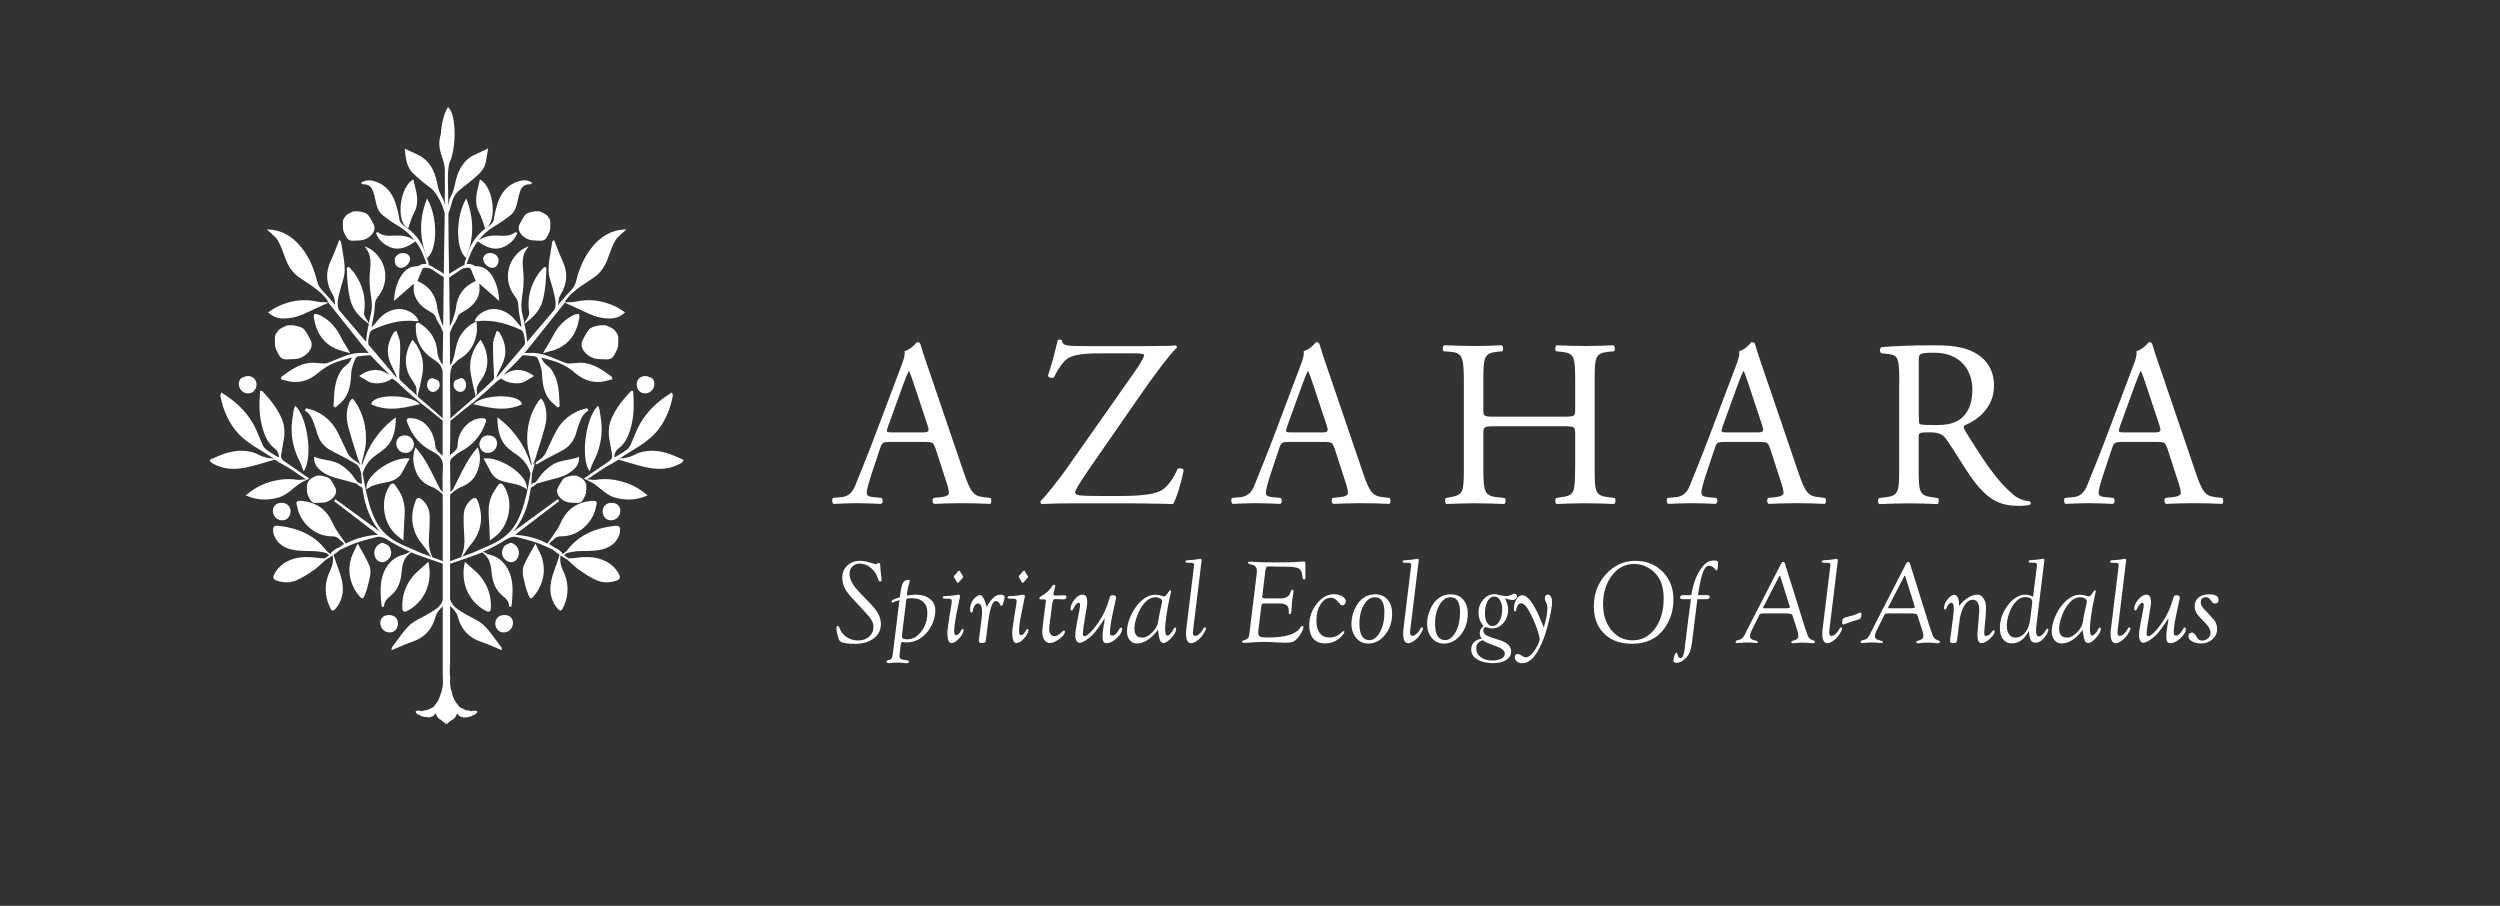 <svg width="276" height="100" viewBox="0 0 276 100" fill="none" xmlns="http://www.w3.org/2000/svg">
<rect x="0" y="0" width="276" height="100" fill="#333333" stroke="none"/>
<path d="M53.26 16.68C52.88 16.86 52.53 17.02 52.19 17.19C52.03 17.27 51.89 17.36 51.77 17.45C51 18.08 50.52 18.95 50.26 20.2C50.15 20.7 50.04 21.22 49.77 21.69C49.64 21.91 49.59 22.17 49.55 22.43C49.53 22.51 49.52 22.59 49.5 22.68C49.5 22.3 49.49 21.91 49.48 21.53C49.46 20.81 49.44 20.07 49.45 19.34C49.45 19.01 49.5 18.67 49.54 18.35C49.55 18.27 49.56 18.18 49.57 18.1C50.41 16.45 50.39 12.73 49.53 11.89L49.46 11.82L49.41 11.9C48.97 12.64 48.73 13.73 48.67 14.8C48.4 15.67 48.45 16.35 48.82 17.39C49.01 17.91 49.11 18.42 49.11 18.87C49.13 20.35 49.11 21.86 49.09 23.32V24.26C49.06 25.37 49.05 26.48 49.03 27.59C49.01 28.59 49 29.59 48.99 30.59C48.97 31.78 48.96 32.97 48.95 34.16C48.95 35.01 48.93 35.86 48.92 36.71C48.91 37.91 48.89 39.1 48.87 40.3C48.57 39.88 48.31 39.4 48.27 38.79C48.18 37.51 47.54 36.48 46.37 35.71C46.23 35.62 46.13 35.6 46.04 35.64C45.95 35.69 45.91 35.79 45.9 35.96C45.86 37.58 46.5 38.8 47.85 39.66C48.54 40.1 48.86 40.57 48.87 41.14C48.88 43.42 48.87 45.74 48.87 47.99V50C48.87 50.09 48.87 50.18 48.85 50.29C48.85 50.29 48.85 50.3 48.85 50.31C48.81 50.27 48.77 50.24 48.73 50.2C48.57 50.05 48.43 49.93 48.31 49.79C48.17 49.62 48.09 49.47 48.08 49.35C48 48.54 47.8 47.92 47.46 47.4C46.92 46.59 46.19 46.17 45.28 46.16C45.16 46.16 44.99 46.17 44.92 46.28C44.87 46.35 44.87 46.44 44.92 46.55C45.08 46.95 45.26 47.37 45.49 47.76C46.02 48.67 46.79 49.37 47.84 49.9C48.62 50.29 48.95 50.83 48.9 51.64C48.84 52.5 48.86 53.38 48.87 54.23C48.87 54.6 48.88 54.96 48.88 55.33V59.52C48.88 63.1 48.88 66.68 48.88 70.27C48.88 71.1 48.88 71.93 48.88 72.77C48.88 73.15 48.88 73.53 48.88 73.92C48.88 74.1 48.88 74.28 48.88 74.47C48.88 74.86 48.93 75.29 48.88 75.68C48.87 75.79 48.85 75.89 48.84 76C48.84 76.01 48.84 76.03 48.83 76.04C48.8 76.13 48.74 76.22 48.76 76.32C48.76 76.34 48.76 76.36 48.74 76.37C48.7 76.46 48.66 76.55 48.64 76.65C48.61 76.77 48.57 76.88 48.52 77C48.48 77.11 48.43 77.21 48.38 77.32C48.35 77.39 48.31 77.45 48.26 77.51C48.26 77.51 48.24 77.53 48.24 77.54C48.16 77.64 48.09 77.75 48.01 77.85C47.98 77.88 47.96 77.91 47.96 77.96C47.96 77.99 47.95 78.02 47.91 78.01C47.86 78 47.83 78.03 47.8 78.06C47.74 78.11 47.7 78.21 47.6 78.18C47.58 78.18 47.55 78.19 47.53 78.21C47.46 78.25 47.4 78.29 47.33 78.32C47.25 78.35 47.17 78.39 47.09 78.4C47.02 78.41 46.95 78.4 46.87 78.43C46.75 78.47 46.63 78.49 46.5 78.51C46.47 78.51 46.44 78.51 46.41 78.49C46.37 78.48 46.33 78.45 46.29 78.45C46.2 78.45 46.1 78.45 46.01 78.47C45.96 78.47 45.92 78.52 45.89 78.55C45.88 78.56 45.9 78.6 45.91 78.63C45.91 78.63 45.91 78.65 45.91 78.66C45.93 78.71 45.96 78.75 46.01 78.77C46.04 78.77 46.06 78.8 46.08 78.82C46.11 78.85 46.14 78.88 46.17 78.91C46.2 78.94 46.23 78.94 46.26 78.91C46.29 78.87 46.31 78.89 46.33 78.91C46.35 78.94 46.36 78.97 46.39 78.99C46.48 79.04 46.56 79.1 46.67 79.1C46.75 79.1 46.82 79.13 46.9 79.15C46.93 79.15 46.96 79.15 46.99 79.16C47.02 79.16 47.04 79.16 47.07 79.16C47.15 79.16 47.23 79.18 47.31 79.19C47.4 79.21 47.49 79.19 47.58 79.14C47.62 79.12 47.67 79.09 47.71 79.09C47.78 79.09 47.83 79.06 47.87 79.01C47.87 79 47.89 78.99 47.9 78.98C47.96 78.95 47.99 78.9 47.99 78.83C47.99 78.79 48.03 78.78 48.07 78.78C48.11 78.78 48.13 78.79 48.14 78.83C48.16 78.99 48.27 79.11 48.36 79.23C48.43 79.33 48.53 79.43 48.67 79.46C48.69 79.46 48.71 79.49 48.73 79.51C48.78 79.56 48.83 79.61 48.89 79.64C48.99 79.69 49.07 79.75 49.11 79.86C49.11 79.88 49.15 79.91 49.17 79.91C49.24 79.91 49.31 79.91 49.38 79.91C49.42 79.91 49.44 79.89 49.46 79.85C49.47 79.82 49.49 79.78 49.52 79.76C49.63 79.67 49.74 79.59 49.85 79.51C49.87 79.5 49.89 79.49 49.91 79.48C49.97 79.46 50.03 79.44 50.06 79.37C50.06 79.35 50.09 79.33 50.11 79.33C50.18 79.31 50.22 79.24 50.26 79.19C50.28 79.16 50.29 79.11 50.31 79.08C50.37 79.01 50.4 78.93 50.43 78.85C50.43 78.83 50.47 78.8 50.49 78.8C50.51 78.8 50.55 78.82 50.55 78.84C50.58 78.94 50.65 79.01 50.73 79.05C50.85 79.11 50.98 79.16 51.12 79.2C51.17 79.22 51.24 79.2 51.3 79.2C51.4 79.2 51.5 79.2 51.61 79.18C51.63 79.18 51.66 79.18 51.68 79.17C51.75 79.12 51.83 79.11 51.9 79.11C52 79.11 52.08 79.05 52.16 79.01C52.18 79.01 52.19 78.98 52.2 78.96C52.22 78.92 52.28 78.89 52.32 78.91C52.38 78.96 52.41 78.94 52.44 78.88C52.44 78.88 52.44 78.88 52.45 78.87C52.5 78.83 52.54 78.79 52.59 78.76C52.65 78.72 52.69 78.65 52.69 78.58C52.69 78.51 52.61 78.49 52.56 78.48C52.45 78.47 52.34 78.46 52.22 78.46C52.2 78.46 52.18 78.47 52.17 78.49C52.15 78.53 52.11 78.53 52.08 78.52C52.02 78.51 51.97 78.5 51.91 78.48C51.81 78.46 51.71 78.43 51.62 78.41C51.59 78.41 51.56 78.4 51.54 78.41C51.49 78.45 51.45 78.44 51.41 78.4C51.41 78.4 51.39 78.39 51.38 78.38C51.26 78.32 51.14 78.26 51.02 78.2C51 78.2 50.98 78.19 50.96 78.18C50.92 78.16 50.89 78.15 50.86 78.13C50.82 78.1 50.78 78.05 50.74 78.03C50.68 78.01 50.64 77.98 50.62 77.92C50.62 77.92 50.62 77.91 50.61 77.9C50.52 77.78 50.42 77.67 50.33 77.54C50.28 77.47 50.24 77.4 50.21 77.33C50.19 77.29 50.19 77.24 50.14 77.21C50.12 77.2 50.12 77.17 50.11 77.15C50.08 77.07 50.04 76.99 50.01 76.9C49.99 76.86 49.97 76.81 49.96 76.77C49.95 76.52 49.8 76.23 49.75 75.98C49.68 75.59 49.67 75.2 49.71 74.81C49.6 74.22 49.69 73.55 49.69 72.95C49.69 72.25 49.69 71.56 49.69 70.86C49.69 69.51 49.69 68.16 49.69 66.8C49.69 65.63 49.69 64.46 49.69 63.3C49.69 59.19 49.69 55.97 49.69 54.8C49.69 54.72 49.7 54.64 49.71 54.56C49.72 54.47 49.74 54.38 49.73 54.29C49.73 53.9 49.72 53.51 49.71 53.12C49.7 52.47 49.69 51.8 49.69 51.14C49.69 50.95 49.74 50.72 49.85 50.61C50.21 50.27 50.54 50.02 50.86 49.85C52.19 49.15 53.1 48.1 53.62 46.64C53.68 46.48 53.68 46.37 53.62 46.29C53.55 46.19 53.4 46.17 53.29 46.17H53.26C52.67 46.17 52.13 46.38 51.65 46.78C50.94 47.38 50.55 48.2 50.52 49.14C50.51 49.58 50.26 49.77 50 49.98C49.89 50.07 49.78 50.16 49.68 50.27C49.68 50.25 49.68 50.22 49.68 50.2C49.68 49.75 49.68 49.31 49.7 48.86C49.71 47.96 49.72 47.03 49.72 46.12C49.72 45.45 49.72 44.78 49.7 44.11C49.7 43.36 49.68 42.59 49.68 41.83C49.68 41.52 49.72 41.2 49.76 40.89C49.77 40.8 49.78 40.7 49.79 40.61L49.96 40.78L49.83 40.46L49.89 40.41C49.98 40.33 50.08 40.25 50.17 40.16C50.23 40.1 50.29 40.04 50.34 39.97C50.44 39.85 50.53 39.75 50.65 39.68C51.76 39.08 52.41 38.11 52.63 36.74C52.67 36.5 52.66 36.25 52.64 35.99C52.64 35.86 52.63 35.73 52.62 35.59V35.46L52.51 35.52C51.44 36.07 50.76 36.87 50.44 37.96C50.36 38.23 50.31 38.51 50.25 38.78C50.15 39.32 50.04 39.83 49.75 40.29C49.72 40.22 49.68 40.16 49.68 40.1C49.68 39.36 49.68 38.62 49.67 37.87C49.67 36.96 49.67 36.06 49.65 35.15C49.63 33.7 49.61 32.26 49.59 30.81C49.57 29.58 49.55 28.35 49.53 27.11C49.53 26.38 49.52 25.65 49.51 24.92C49.51 24.26 49.51 24.39 49.5 23.73C49.5 23.69 49.5 23.65 49.5 23.61L49.74 22.88L49.78 22.75C49.78 22.75 49.81 22.65 49.82 22.61C49.96 21.91 50.27 21.36 50.76 20.96C50.99 20.77 51.22 20.59 51.45 20.41C51.76 20.17 52.07 19.92 52.37 19.66C52.89 19.21 53.47 18.71 53.63 17.91C53.69 17.61 53.74 17.31 53.79 16.99C53.82 16.84 53.84 16.68 53.87 16.53L53.9 16.38L53.27 16.68H53.26ZM49.24 79.87C49.24 79.87 49.2 79.82 49.21 79.81C49.21 79.79 49.24 79.77 49.26 79.77C49.29 79.77 49.34 79.77 49.33 79.82C49.33 79.84 49.28 79.86 49.24 79.88V79.87Z" fill="white"/>
<path d="M38.25 40.32C37.95 40.49 37.72 40.81 37.58 41.04C36.96 42.07 36.9 43.22 36.85 44.33C36.85 44.49 36.83 44.65 36.82 44.81V44.86L37.03 44.99L37.07 44.95C37.13 44.89 37.2 44.84 37.27 44.78C37.41 44.66 37.56 44.53 37.7 44.4C38.6 43.52 38.72 42.32 38.77 41.27C38.8 40.61 39.03 40.07 39.28 39.52C39.31 39.45 39.45 39.36 39.57 39.34C39.82 39.3 40.07 39.28 40.34 39.25C40.45 39.25 40.57 39.23 40.68 39.22H41.18L40.98 39.09C40.95 39.07 40.93 39.06 40.91 39.04C40.87 39.01 40.84 39 40.81 38.99C40.74 38.99 40.41 38.97 40.35 38.96H40.29C39.51 38.92 38.74 39.05 38.03 39.32C37.7 39.45 37.37 39.58 37.04 39.72C36.77 39.83 36.5 39.95 36.22 40.05C36.07 40.11 35.91 40.13 35.78 40.13C35.59 40.13 35.39 40.11 35.2 40.09C34.84 40.06 34.48 40.02 34.12 40.07C32.99 40.21 32.08 40.86 31.2 41.5L31.09 41.58C31.09 41.58 31.04 41.65 31.04 41.7C31.04 41.72 31.04 41.76 31.02 41.79L31 41.87L31.07 41.89C31.19 41.92 31.3 41.95 31.42 41.98C31.68 42.05 31.94 42.12 32.21 42.15C33.24 42.27 34.23 41.94 35.12 41.17C35.85 40.54 36.68 40.09 37.66 39.8C37.94 39.72 38.23 39.64 38.54 39.56C38.64 39.53 38.75 39.5 38.86 39.48C38.86 39.49 38.85 39.5 38.84 39.51C38.67 39.85 38.54 40.12 38.24 40.3L38.25 40.32Z" fill="white"/>
<path d="M45.71 32.34C45.96 33.45 46.83 34.06 47.56 34.46C47.84 34.62 48.04 34.78 48.14 35.1C48.21 35.33 48.34 35.54 48.47 35.74C48.52 35.83 48.58 35.92 48.63 36L48.92 36.7L49.03 36.07L48.86 35.88C48.86 35.88 48.82 35.79 48.8 35.74C48.75 35.64 48.71 35.55 48.68 35.45C48.64 35.31 48.6 35.18 48.55 35.05C48.44 34.71 48.32 34.37 48.28 34.02C48.12 32.59 47.42 31.62 46.15 31.05C46.13 31.05 46.11 31.03 46.09 31.02C46.13 30.91 46.18 30.8 46.22 30.69C46.36 30.35 46.49 30.02 46.63 29.7C46.66 29.64 46.78 29.56 46.87 29.56C47.26 29.52 47.62 29.65 47.98 29.94C48.1 30.04 48.24 30.12 48.37 30.21C48.43 30.25 48.49 30.28 48.54 30.32L49.06 30.65L49.23 30.37L48.71 30.04C48.57 29.96 48.43 29.87 48.3 29.79C47.98 29.59 47.65 29.38 47.3 29.23C46.94 29.07 46.51 29.13 46.19 29.37C46.07 29.37 45.93 29.39 45.84 29.41C45.84 29.41 45.83 29.41 45.82 29.41C45.45 29.43 45.1 29.58 44.78 29.86C44.08 30.48 43.58 31.73 43.51 33.04V33.22L45.67 31.33H45.69C45.69 31.39 45.69 31.47 45.68 31.54C45.67 31.82 45.65 32.08 45.71 32.33V32.34Z" fill="white"/>
<path d="M29.68 25.54C29.74 25.59 29.8 25.63 29.85 25.68C29.94 25.77 30.03 25.85 30.12 25.93C30.33 26.12 30.55 26.32 30.68 26.55C31 27.13 31.23 27.75 31.42 28.29C31.78 29.37 32.29 30.11 33.02 30.62C33.24 30.77 33.46 30.92 33.68 31.06C33.93 31.22 34.19 31.39 34.43 31.56C35.12 32.06 35.83 32.59 36.27 33.38H35.99C35.91 33.36 35.83 33.36 35.74 33.36C35.53 33.36 35.3 33.36 35.08 33.31C33.58 32.96 32.11 33.14 30.59 33.87C30.39 33.97 30.2 34.09 30 34.22C29.9 34.28 29.8 34.35 29.69 34.42L29.6 34.48L29.68 34.55C30.13 34.95 30.6 35.14 31.19 35.16C31.24 35.16 31.3 35.16 31.35 35.16C32.09 35.16 32.83 34.99 33.55 34.66C34.22 34.35 34.89 34.04 35.52 33.75L36.29 33.4C36.29 33.4 36.34 33.47 36.36 33.51C36.41 33.6 36.5 33.65 36.6 33.7C36.64 33.72 36.67 33.74 36.71 33.76L36.77 33.8L36.94 33.6L36.9 33.55C36.77 33.4 36.64 33.25 36.51 33.1C36.21 32.76 35.91 32.4 35.58 32.07C35.29 31.77 35.1 31.43 34.99 30.99C34.65 29.59 34.12 28.42 33.36 27.43C32.34 26.1 31.13 25.41 29.67 25.33H29.44L29.62 25.47C29.65 25.49 29.68 25.52 29.7 25.54H29.68Z" fill="white"/>
<path d="M39.93 20.27C39.93 20.27 39.97 20.32 40 20.33C40.03 20.34 40.08 20.35 40.14 20.35C40.65 20.33 41 20.59 41.19 21.13C41.32 21.5 41.41 21.9 41.49 22.29L41.51 22.38C41.6 22.79 41.77 23.38 42.26 23.77C42.9 24.27 43.48 24.66 44.03 24.98C44.71 25.38 45.29 25.9 45.79 26.55C45.21 26.15 44.55 25.97 43.76 26.01H43.59C42.93 26.05 42.3 26.08 41.76 25.66C41.72 25.63 41.68 25.64 41.64 25.66C41.63 25.66 41.61 25.67 41.58 25.68L41.5 25.7L41.53 25.78C41.75 26.37 42.18 26.83 42.84 27.18C43.2 27.37 43.55 27.45 43.88 27.45C44.59 27.45 45.24 27.08 45.8 26.69L45.87 26.64C46.06 26.9 46.25 27.17 46.41 27.47C46.57 27.76 46.69 28.08 46.81 28.38C46.87 28.52 46.92 28.67 46.98 28.81L47.23 29.59L47.3 29.41C47.36 29.25 47.33 29.11 47.3 28.99C47.29 28.95 47.09 28.31 47.07 28.27C47.05 28.23 47.03 28.2 47.02 28.16C46.74 27.14 46.21 26.27 45.44 25.57C45.26 25.41 45.05 25.24 44.81 25.08L44.78 25.06C44.44 24.82 44.14 24.61 44.08 24.15C44.01 23.62 43.87 23.07 43.68 22.46C43.25 21.13 42.43 20.29 41.23 19.98C40.72 19.85 40.3 19.9 39.94 20.13L39.86 20.18L39.92 20.25C39.92 20.25 39.94 20.28 39.95 20.29L39.93 20.27Z" fill="white"/>
<path d="M36.98 33.36C36.98 33.46 36.99 33.56 36.99 33.66C36.99 34.07 37.01 34.54 37.57 34.84L37.86 35L37.67 34.73C37.34 34.27 37.22 33.76 37.3 33.17C37.34 32.87 37.42 32.56 37.49 32.27C37.52 32.17 37.54 32.06 37.57 31.96C37.62 31.74 37.69 31.51 37.76 31.29C37.91 30.8 38.06 30.3 38.06 29.8C38.06 29.07 37.92 28.33 37.8 27.61C37.75 27.32 37.7 27.04 37.66 26.75C37.65 26.67 37.59 26.61 37.55 26.58L37.47 26.46L37.42 26.59C37.33 26.82 37.24 27.04 37.15 27.27C36.96 27.77 36.76 28.28 36.53 28.77C35.91 30.07 35.98 31.31 36.75 32.56C36.87 32.75 36.95 33.02 36.98 33.35V33.36Z" fill="white"/>
<path d="M39.64 50.95C39.64 50.95 39.67 50.99 39.68 51.02L39.79 51.5L39.9 51.47L39.95 51.02C40 50.81 40.06 50.59 40.11 50.38C40.23 49.91 40.36 49.43 40.39 48.95C40.5 47.19 40.09 45.62 39.17 44.29C39.12 44.22 39.07 44.17 39.01 44.12C38.99 44.1 38.96 44.08 38.94 44.05L38.88 43.99L38.83 44.06C38.83 44.06 38.78 44.11 38.76 44.14C38.7 44.2 38.65 44.27 38.61 44.35C38.22 45.21 38.18 46.16 38.48 47.25C38.72 48.12 38.99 48.99 39.26 49.83C39.36 50.16 39.47 50.48 39.57 50.81C39.59 50.87 39.62 50.92 39.65 50.97L39.64 50.95Z" fill="white"/>
<path d="M33.38 51.64C33.41 51.73 33.44 51.81 33.47 51.88L33.53 52.03L33.61 51.9C34.51 50.39 33.95 46.19 32.68 44.88L32.59 44.79L32.55 44.91C32.53 44.97 32.51 45.02 32.49 45.07C32.45 45.17 32.42 45.26 32.41 45.35C32.39 45.49 32.37 45.63 32.35 45.77C32.28 46.19 32.22 46.61 32.2 47.04C32.14 48.42 32.46 49.77 33.14 51.05C33.24 51.25 33.32 51.46 33.39 51.66L33.38 51.64Z" fill="white"/>
<path d="M39.46 51.04C39.39 50.99 39.32 50.94 39.25 50.89C39.09 50.78 38.93 50.67 38.79 50.55C38.61 50.39 38.48 50.23 38.4 50.08C38.24 49.76 38.09 49.43 37.94 49.1C37.69 48.55 37.43 47.99 37.13 47.46C36.6 46.54 35.83 45.84 34.82 45.39C34.61 45.29 34.38 45.23 34.16 45.17C34.06 45.14 33.96 45.11 33.86 45.08L33.8 45.06L33.65 45.33L33.71 45.37C34.24 45.68 34.46 46.2 34.64 46.69C34.78 47.08 34.9 47.43 34.99 47.77C35.23 48.63 35.71 49.26 36.41 49.66C36.78 49.87 37.17 50.07 37.54 50.26C37.78 50.38 38.03 50.51 38.27 50.64C38.51 50.77 38.76 50.91 38.99 51.05C39.1 51.11 39.21 51.18 39.32 51.24L39.38 51.28L39.51 51.08L39.45 51.04H39.46Z" fill="white"/>
<path d="M43.77 53.76L43.65 53.59C43.56 53.45 43.46 53.38 43.35 53.38C43.23 53.38 43.12 53.47 43 53.65C41.92 55.29 42.31 57.85 43.83 59.13C43.98 59.26 44.13 59.37 44.27 59.47C44.32 59.51 44.37 59.55 44.42 59.58L44.54 59.67V59.52C44.56 59.32 44.56 59.1 44.57 58.87C44.59 58.32 44.61 57.69 44.66 57.08C44.73 56.26 44.65 55.55 44.41 54.9C44.26 54.49 44.01 54.12 43.77 53.77V53.76Z" fill="white"/>
<path d="M29.24 51.06C29.54 50.97 29.85 50.88 30.15 50.8L30.35 50.74C30.35 50.74 30.41 50.78 30.43 50.8C30.67 50.97 30.94 51.12 31.2 51.26C31.39 51.36 31.58 51.47 31.76 51.58C32.16 51.83 32.56 52.1 32.94 52.36C33.1 52.47 33.27 52.58 33.43 52.69L33.9 52.96L34.15 52.82L33.6 52.47C33.6 52.47 33.54 52.42 33.51 52.4C33.44 52.34 33.37 52.28 33.29 52.23C33.05 52.06 32.8 51.9 32.56 51.73C32.17 51.47 31.79 51.21 31.4 50.94C31.09 50.73 30.98 50.48 31.04 50.17C31.08 49.97 31.11 49.76 31.15 49.56C31.19 49.35 31.22 49.15 31.26 48.94C31.42 48.15 31.52 47.22 31.13 46.28C30.59 44.98 29.68 43.95 28.96 43.19C28.93 43.15 28.88 43.15 28.84 43.15C28.82 43.15 28.81 43.15 28.79 43.15H28.71V43.22C28.61 44.49 28.57 45.99 29.05 47.49C29.26 48.15 29.6 48.98 30.31 49.5C30.67 49.76 30.76 50.06 30.81 50.5C30.79 50.5 30.77 50.48 30.75 50.47C30.65 50.43 30.56 50.39 30.48 50.34L30.29 50.22C30 50.05 29.7 49.87 29.43 49.66C29.26 49.53 29.1 49.34 29.01 49.14C28.88 48.85 28.75 48.55 28.63 48.26C28.43 47.78 28.23 47.28 27.97 46.82C27.19 45.45 26.06 44.33 24.51 43.38L24.42 43.33L24.39 43.43C24.39 43.43 24.37 43.5 24.36 43.53C24.34 43.59 24.32 43.64 24.33 43.69C24.55 44.91 24.99 46.04 25.66 47.05C26.5 48.33 27.77 49.11 28.99 49.85C29.44 50.12 29.9 50.41 30.34 50.72L30.17 50.64C30.07 50.6 29.98 50.59 29.89 50.59C29.85 50.59 29.8 50.59 29.76 50.58H29.71C29.45 50.52 29.19 50.47 28.94 50.38C28.8 50.33 28.66 50.26 28.52 50.19C28.34 50.1 28.16 50.01 27.96 49.95C26.93 49.65 25.84 49.71 24.63 50.14C24.3 50.26 23.99 50.39 23.66 50.54C23.51 50.61 23.36 50.67 23.21 50.74L23.13 50.78L23.18 50.86C23.18 50.86 23.22 50.93 23.23 50.95C23.25 50.99 23.27 51.02 23.3 51.04C23.36 51.09 23.42 51.12 23.46 51.15C24.16 51.55 24.93 51.76 25.8 51.76C26.23 51.76 26.68 51.71 27.16 51.61C27.86 51.47 28.56 51.26 29.24 51.06Z" fill="white"/>
<path d="M32.86 60.78C33.23 60.82 33.61 60.82 33.98 60.83C34.65 60.83 35.34 60.85 36.05 61.06L36.45 61.37L36.55 61.24C36.5 61.18 36.05 60.83 36.01 60.78C35.94 60.69 35.89 60.62 35.84 60.55C34.68 59.14 33.04 58.32 30.83 58.06C30.55 58.03 30.36 58.03 30.25 58.14C30.14 58.25 30.14 58.44 30.17 58.75C30.19 58.88 30.22 59.01 30.27 59.13C30.67 60.11 31.5 60.64 32.86 60.78Z" fill="white"/>
<path d="M47.23 22.04L47.15 21.9L47.09 22.06C46.28 24.18 46.29 26.25 47.12 28.38L47.16 28.49L47.24 28.41C48.32 27.42 48.31 23.97 47.22 22.05L47.23 22.04Z" fill="white"/>
<path d="M44.33 63.21C44.41 62.48 44.5 61.72 45.14 61.18L45.38 60.98C45.55 61.05 45.72 61.12 45.9 61.19C46.26 61.31 46.62 61.44 46.99 61.58L49.13 62.32L49.11 62.19C49.11 62.19 49.11 62.13 49.1 62.11C49.1 62.08 49.1 62.04 49.05 62.02C48.72 61.87 46.79 61.18 46.45 61.04C45.76 60.74 45.04 60.43 44.34 60.11C43.03 59.51 42.1 58.68 41.51 57.55C40.83 56.25 40.53 54.82 40.27 53.56C40.21 53.27 40.16 52.97 40.11 52.69C40.09 52.55 40.06 52.42 40.04 52.28C40.28 51.38 40.87 50.68 41.54 50.22C41.8 50.04 42.07 49.85 42.32 49.65C43.46 48.76 43.66 47.49 43.7 46.24V46.08L43.42 46.29C43.36 46.34 43.31 46.37 43.27 46.4C41.77 47.63 40.69 49.21 40.06 51.1C40.02 51.2 39.98 51.32 39.92 51.33C39.87 51.35 39.81 51.32 39.72 51.26L39.54 51.07L39.88 52.28C39.99 55.09 40.62 57.06 41.92 58.68L37.03 55.11L36.88 55.32L41.74 59.04C40.44 59.12 39.26 59.44 38.17 60.01L38.01 59.77C37.91 59.63 37.81 59.49 37.71 59.35C37.48 59.02 37.24 58.68 37.02 58.33C36.91 58.14 36.81 57.94 36.72 57.74C36.63 57.55 36.53 57.34 36.42 57.16C35.72 55.99 34.63 55.37 33.17 55.29C33.02 55.29 32.86 55.29 32.77 55.4C32.71 55.48 32.71 55.6 32.77 55.77C32.81 55.87 32.83 55.98 32.85 56.09C32.87 56.19 32.89 56.3 32.92 56.4C33.37 57.8 34.78 59.21 36.63 59.21C36.64 59.21 36.66 59.21 36.68 59.21C37.02 59.21 37.25 59.31 37.45 59.53C37.55 59.64 37.67 59.72 37.78 59.79C37.82 59.82 38 60.09 38.04 60.11L38.11 60.03C38.05 59.99 37.46 60.41 37.39 60.46C37.27 60.54 37.16 60.63 37.05 60.71C37.02 60.74 36.73 60.98 36.71 60.88C36.64 60.96 36.44 61.15 36.65 61.16C36.67 61.16 36.69 61.16 36.71 61.16C36.71 61.16 36.76 61.69 36.76 61.73C36.76 61.96 36.73 62.19 36.67 62.41C36.57 62.78 36.38 63.12 36.24 63.48C36 64.09 35.92 64.76 35.97 65.41C36.02 66.04 36.21 66.66 36.51 67.22C36.55 67.29 36.59 67.36 36.66 67.39C36.79 67.44 36.92 67.34 37.01 67.24C37.5 66.7 37.79 65.99 37.84 65.27C37.89 64.56 37.72 63.85 37.49 63.17C37.26 62.49 36.98 61.83 36.8 61.14C37 61.12 37.15 61.01 37.3 60.88C37.4 60.8 37.49 60.72 37.59 60.67L37.66 60.64C38.23 60.38 38.81 60.11 39.4 59.9C39.9 59.73 40.42 59.59 40.92 59.46C41.12 59.41 41.31 59.36 41.51 59.3C41.89 59.2 42.25 59.27 42.71 59.55C43.51 60.04 44.37 60.53 45.29 60.91L45.06 61.02C45.01 61.04 44.96 61.07 44.9 61.1C44.79 61.16 44.7 61.21 44.59 61.23C43.7 61.43 43.04 61.94 42.56 62.79C41.97 63.86 41.98 65.03 42.06 66.14C42.07 66.32 42.09 66.5 42.11 66.67C42.11 66.75 42.13 66.82 42.14 66.9V66.96L42.4 67.01V66.92C42.41 66.41 42.73 66.1 43.11 65.79C43.78 65.24 44.15 64.53 44.29 63.55C44.31 63.43 44.32 63.31 44.33 63.19V63.21Z" fill="white"/>
<path d="M46.81 62.45C46.68 62.57 46.55 62.68 46.42 62.8C46.14 63.05 45.84 63.31 45.6 63.6C44.79 64.58 44.38 65.73 44.41 67.02C44.41 67.26 44.44 67.43 44.56 67.5C44.6 67.52 44.63 67.53 44.68 67.53C44.78 67.53 44.91 67.48 45.06 67.39C46.89 66.39 47.79 64.29 47.31 62.15L47.28 62.02L46.82 62.45H46.81Z" fill="white"/>
<path d="M35.79 61.64C35.71 61.64 35.64 61.64 35.56 61.63C35.4 61.63 35.24 61.62 35.09 61.59C34.08 61.44 33.25 61.47 32.5 61.67C31.46 61.96 30.7 62.55 30.26 63.43C30.18 63.59 30.16 63.72 30.2 63.83C30.24 63.93 30.34 64.02 30.5 64.08C30.88 64.22 31.26 64.29 31.63 64.29C32 64.29 32.39 64.21 32.75 64.06C33.41 63.78 34.02 63.36 34.65 62.93C34.96 62.72 35.24 62.46 35.51 62.21C35.63 62.1 35.75 61.99 35.87 61.88L35.91 61.85L35.86 61.65H35.8L35.79 61.64Z" fill="white"/>
<path d="M45.71 58.46C45.9 59.08 46.21 59.63 46.66 60.14C46.87 60.39 47.06 60.67 47.24 60.94C47.32 61.07 47.41 61.19 47.49 61.32L47.88 61.88L47.62 61.25C47.39 60.68 47.3 60.05 47.36 59.28C47.42 58.34 47.45 57.62 47.43 56.95C47.42 56.23 47.13 55.62 46.6 55.17C46.46 55.05 46.3 54.94 46.15 54.98C46.03 55.01 45.94 55.12 45.86 55.35C45.45 56.44 45.4 57.46 45.71 58.47V58.46Z" fill="white"/>
<path d="M38.7 33.19C38.99 34.28 39.74 35 40.52 35.61L40.72 35.77C40.68 35.98 40.63 36.18 40.59 36.38C40.53 36.68 40.49 36.99 40.46 37.29C40.44 37.42 40.43 37.55 40.41 37.69V38.36L40.66 38.39V37.72C40.66 37.72 40.66 37.65 40.66 37.62C40.66 37.55 40.66 37.48 40.68 37.42C40.7 37.34 40.72 37.25 40.73 37.16C40.79 36.84 40.84 36.53 41.16 36.39C42.39 35.85 44.02 35.25 45.8 35.45C45.83 35.45 45.87 35.45 45.91 35.45C45.97 35.45 46.03 35.45 46.1 35.45H46.21L46.17 35.34C45.87 34.6 44.78 34.02 43.87 34.12C42.95 34.23 42.19 34.7 41.54 35.57C41.44 35.71 41.31 35.84 41.19 35.96C41.15 36 41.1 36.05 41.06 36.09L41.02 36.07L41.04 36C41.06 35.91 41.08 35.83 41.09 35.74C41.12 35.55 41.16 35.36 41.19 35.18C41.28 34.72 41.37 34.24 41.38 33.77C41.38 33.36 41.49 33.05 41.72 32.77C42.79 31.46 42.81 29.62 41.78 28.31C41.4 27.83 40.99 27.5 40.5 27.3L40.24 27.2L40.41 27.42C41.02 28.22 40.93 29.1 40.84 30.04C40.79 30.54 40.79 31.08 40.84 31.71C40.86 31.99 40.9 32.28 40.94 32.55C41.03 33.18 41.12 33.84 40.98 34.48C40.93 34.71 40.88 34.93 40.83 35.16C40.79 35.34 40.75 35.52 40.71 35.71L40.62 35.5C40.58 35.41 40.53 35.34 40.48 35.27C40.43 35.21 40.39 35.15 40.36 35.08L40.33 35.02C40.25 34.86 40.16 34.68 40.19 34.53C40.43 32.97 40.08 31.51 39.14 30.18C39.02 30.01 38.88 29.86 38.74 29.71C38.68 29.64 38.61 29.57 38.55 29.5L38.51 29.45L38.29 29.58V29.63C38.32 30.77 38.38 31.99 38.69 33.16L38.7 33.19Z" fill="white"/>
<path d="M45.55 19.08C45.84 19.38 46.17 19.65 46.48 19.92L46.57 20C46.83 20.22 47.11 20.43 47.38 20.63L47.54 20.75C48.2 21.25 48.85 22.55 49.07 23.44L49.22 23.42L49.14 22.81C49.11 22.42 48.93 21.96 48.74 21.65C48.47 21.2 48.37 20.73 48.26 20.22L48.24 20.11C47.94 18.7 47.36 17.78 46.4 17.23C46.07 17.04 45.72 16.89 45.35 16.72C45.17 16.64 44.99 16.56 44.8 16.47L44.68 16.41L44.7 16.63C44.8 17.54 44.9 18.4 45.55 19.08Z" fill="white"/>
<path d="M32.35 53.95C32.74 53.63 33.15 53.3 33.64 53.08L34.01 52.91L33.6 52.93C33.48 52.93 33.37 52.95 33.28 52.96C33.1 52.98 32.95 52.99 32.82 52.97C31.72 52.79 30.58 52.92 29.34 53.36C28.63 53.61 27.97 54 27.22 54.61L27.12 54.69L27.24 54.74C27.88 55.01 28.52 55.15 29.19 55.15C29.68 55.15 30.18 55.08 30.7 54.94C31.35 54.76 31.84 54.37 32.36 53.95H32.35Z" fill="white"/>
<path d="M39.96 60.85C39.83 60.62 39.7 60.39 39.57 60.15L39.5 60.02L39.43 60.15C39.38 60.26 39.33 60.36 39.29 60.44C39.21 60.6 39.15 60.72 39.09 60.85C38.23 62.48 38.45 64.38 39.68 65.82C39.81 65.97 39.9 66.05 39.99 66.05C39.99 66.05 40.01 66.05 40.02 66.05C40.12 66.03 40.18 65.92 40.25 65.74L40.31 65.58C40.43 65.26 40.56 64.92 40.63 64.58C40.66 64.46 40.69 64.33 40.72 64.21C40.87 63.61 41.02 63 40.76 62.39C40.54 61.87 40.26 61.38 39.97 60.86L39.96 60.85Z" fill="white"/>
<path d="M45.23 50.61H45.11C43.88 50.5 42.3 51.33 41.38 52.2C40.76 52.78 40.43 53.38 40.45 53.89V54.04L40.57 53.95C41.09 53.56 41.68 53.45 42.3 53.32C42.48 53.28 42.66 53.25 42.83 53.21C43.37 53.08 44.04 52.84 44.41 52.13C44.58 51.81 44.75 51.49 44.92 51.18L45.22 50.63L45.23 50.61Z" fill="white"/>
<path d="M46.33 42.8C46.44 42.29 46.54 41.8 46.63 41.32C46.84 40.2 46.63 39.11 45.98 38.06C45.91 37.95 45.83 37.85 45.74 37.74C45.7 37.69 45.66 37.64 45.62 37.59L45.55 37.5L45.49 37.59C44.61 39.01 44.58 40.59 45.41 41.82C45.45 41.87 45.48 41.93 45.52 41.98C45.8 42.39 46.07 42.77 45.96 43.3C45.96 43.34 45.96 43.38 45.98 43.44C45.98 43.47 46 43.5 46.01 43.55L46.05 43.69C45.98 43.63 45.91 43.57 45.84 43.5C45.34 43.07 44.84 42.6 44.29 42.07C44.18 41.97 44.07 41.81 44.07 41.69C44.07 41.35 44.09 41 44.11 40.66C44.13 40.4 44.14 40.14 44.15 39.88C44.15 39.75 44.15 39.63 44.16 39.5C44.18 38.94 44.2 38.37 44.16 37.81C44.14 37.53 44.03 37.26 43.93 36.98C43.88 36.86 43.83 36.73 43.79 36.6L43.76 36.51L43.68 36.56C43.68 36.56 43.59 36.61 43.57 36.63C43.52 36.66 43.49 36.67 43.47 36.71C42.85 37.73 42.68 38.67 42.93 39.58C43.04 39.99 43.24 40.38 43.42 40.76C43.51 40.94 43.6 41.12 43.68 41.3C43.72 41.39 43.75 41.48 43.78 41.57C43.78 41.59 43.8 41.61 43.8 41.64L43.76 41.67L36.86 33.56L36.25 33.41C36.49 33.71 39.2 37.11 39.43 37.4C39.95 38.06 40.44 38.67 40.96 39.27C41.4 39.77 41.88 40.25 42.35 40.71C42.58 40.94 42.81 41.17 43.03 41.4L42.95 41.35L42.97 41.38C42.62 41.14 42.24 40.93 41.79 40.87C41.1 40.78 40.45 40.96 39.75 41.44L39.65 41.51L39.75 41.57C39.87 41.64 39.98 41.71 40.08 41.77C40.29 41.9 40.49 42.02 40.69 42.13C40.92 42.26 41.24 42.32 41.58 42.32C42.19 42.32 42.88 42.12 43.28 41.78L43.31 41.8C43.31 41.8 43.39 41.85 43.43 41.88C43.58 41.98 43.72 42.07 43.84 42.18C45.16 43.43 46.22 44.34 47.28 45.14C47.4 45.23 48.74 46.35 48.86 46.43C48.91 46.47 48.97 46.5 49.02 46.54L49.12 46.42C48.61 45.92 46.84 44.4 46.31 43.95C46.24 43.89 46.17 43.83 46.1 43.77L46.14 43.57C46.19 43.32 46.24 43.07 46.3 42.83L46.33 42.8Z" fill="white"/>
<path d="M37.74 51.4C37.2 51 36.58 50.88 35.97 50.77C35.57 50.7 35.16 50.62 34.78 50.47L34.68 50.43V50.54C34.66 51.28 35.09 51.72 35.52 52.04C36.12 52.5 36.82 52.71 37.43 52.86C37.95 52.99 38.48 53.14 38.99 53.29C39.13 53.33 39.28 53.37 39.42 53.41C39.46 53.46 39.51 53.51 39.55 53.57L40.05 53.87L40.25 53.58L39.71 53.33C39.64 53.31 39.58 53.29 39.51 53.27C39.5 53.26 39.49 53.24 39.48 53.23C39.34 53.06 39.19 52.89 39.08 52.71C38.73 52.16 38.24 51.76 37.76 51.4H37.74Z" fill="white"/>
<path d="M44.98 25.18L45.06 25.23L45.09 25.14C45.15 24.97 45.21 24.8 45.26 24.63C45.38 24.26 45.51 23.88 45.69 23.54C46.29 22.46 46.04 21.45 45.77 20.38C45.73 20.22 45.69 20.07 45.66 19.91L45.64 19.8L45.55 19.86C44.65 20.43 44.19 21.99 44.22 23.24C44.24 24.2 44.51 24.91 44.98 25.18Z" fill="white"/>
<path d="M35.08 34.72C35.01 34.69 34.92 34.68 34.85 34.67C34.82 34.67 34.79 34.67 34.76 34.66L34.68 34.64V34.72C34.68 34.72 34.66 34.78 34.66 34.81C34.65 34.89 34.63 34.97 34.65 35.05V35.08C34.72 35.39 34.78 35.72 34.88 36.03C35.3 37.33 36.16 38.21 37.42 38.64C37.69 38.73 37.97 38.81 38.21 38.87C38.31 38.9 38.4 38.92 38.48 38.94L38.67 38.99L38.57 38.82C38.48 38.66 38.37 38.49 38.27 38.32C38.02 37.91 37.76 37.49 37.54 37.04C36.97 35.94 36.18 35.17 35.11 34.71L35.08 34.72Z" fill="white"/>
<path d="M41.83 43.93C41.36 44.08 41.07 44.3 41 44.57L40.98 44.63L41.04 44.66C41.76 44.99 42.49 45.12 43.21 45.12C44.21 45.12 45.2 44.89 46.17 44.66L46.36 44.62L46.24 44.52C45.34 43.75 43.06 43.56 41.83 43.94V43.93Z" fill="white"/>
<path d="M47.28 53.58C47.41 53.65 47.56 53.7 47.69 53.75C47.99 53.86 48.6 54.29 48.82 54.53C48.82 54.53 48.84 54.55 48.85 54.55V54.57L48.9 54.55C48.92 54.55 48.93 54.54 48.95 54.52L49.01 54.47L48.63 54.07C48.41 53.67 48.21 53.25 48.01 52.85C47.44 51.7 46.85 50.51 45.95 49.48L45.86 49.38L45.82 49.51C45.61 50.11 45.57 50.65 45.68 51.22C45.9 52.39 46.42 53.14 47.3 53.58H47.28Z" fill="white"/>
<path d="M48.5 67.33C48.56 67.25 48.64 67.18 48.71 67.11C49 66.82 49.33 66.49 49.15 65.87L49.06 65.55L49 65.88C48.9 66.44 48.62 66.88 48.14 67.23C47.89 67.41 47.62 67.57 47.36 67.72C47.27 67.77 47.18 67.83 47.09 67.88C46.89 68 46.68 68.1 46.48 68.21C46.03 68.44 45.56 68.68 45.2 69.03C44.68 69.54 44.24 70.15 43.81 70.74C43.64 70.97 43.47 71.21 43.29 71.44C43.24 71.5 43.24 71.59 43.24 71.64L43.21 71.78L43.34 71.73C43.57 71.64 43.79 71.54 44.01 71.45C44.5 71.24 45.01 71.02 45.52 70.85C46.89 70.39 47.73 69.47 48.09 68.05C48.15 67.83 48.28 67.59 48.5 67.34V67.33Z" fill="white"/>
<path d="M48.1 41.89C48.1 41.89 48.01 41.86 47.97 41.83C47.58 41.59 47.24 41.91 47.16 42.36C47.1 42.7 47.26 43.05 47.52 43.2C47.57 43.23 47.67 43.27 47.79 43.27C47.93 43.27 48.09 43.22 48.28 43.06C48.46 42.9 48.54 42.7 48.54 42.49C48.54 42.28 48.47 42.03 48.26 41.95C48.21 41.93 48.16 41.92 48.1 41.9V41.89Z" fill="white"/>
<path d="M42.58 60.07C42.43 60 42.27 59.93 42.21 59.93C42.09 59.92 41.88 60.06 41.79 60.12C41.55 60.29 41.39 60.55 41.34 60.84C41.26 61.31 41.47 61.79 41.83 61.98C41.94 62.04 42.06 62.07 42.18 62.07C42.4 62.07 42.63 61.97 42.84 61.78C43.08 61.56 43.2 61.29 43.19 61.01C43.19 60.77 43.06 60.42 42.89 60.25C42.85 60.21 42.72 60.14 42.59 60.07H42.58Z" fill="white"/>
<path d="M45.01 28.74C45.24 27.93 43.68 27.97 43.82 28.86C43.96 29.75 44.91 29.25 45.04 28.63" fill="white"/>
<path d="M44.26 29.57H44.24C43.9 29.57 43.66 29.31 43.59 28.9C43.53 28.55 43.67 28.25 43.97 28.08C44.3 27.88 44.75 27.89 45.03 28.1C45.21 28.24 45.3 28.45 45.27 28.68C45.27 28.68 45.25 28.75 45.24 28.78C45.24 28.78 45.24 28.8 45.24 28.81C45.09 29.23 44.66 29.57 44.26 29.57ZM44.5 28.4C44.4 28.4 44.3 28.42 44.21 28.48C44.08 28.56 44.03 28.67 44.05 28.83C44.09 29.11 44.21 29.11 44.25 29.11C44.46 29.11 44.7 28.91 44.79 28.66C44.82 28.54 44.76 28.49 44.74 28.48C44.68 28.44 44.59 28.41 44.49 28.41L44.5 28.4Z" fill="white"/>
<path d="M44.91 48.09C44.54 48.02 44.1 48.14 43.9 48.44C43.7 48.73 43.7 49.13 43.88 49.47C44.06 49.8 44.39 50 44.77 50H44.79C45.36 50 45.67 49.53 45.7 49.07C45.71 48.83 45.55 48.54 45.41 48.36C45.29 48.22 45.11 48.13 44.92 48.09H44.91Z" fill="white"/>
<path d="M43.16 67.92C42.78 67.85 42.34 67.96 42.14 68.26C41.94 68.55 41.94 68.95 42.12 69.29C42.3 69.62 42.63 69.82 43.01 69.82H43.03C43.6 69.82 43.91 69.35 43.94 68.89C43.95 68.65 43.88 68.4 43.73 68.22C43.6 68.06 43.39 67.96 43.17 67.92H43.16Z" fill="white"/>
<path d="M31.28 55.53C30.91 55.47 30.49 55.57 30.28 55.88C30.08 56.17 30.08 56.57 30.26 56.91C30.44 57.24 30.77 57.44 31.15 57.44H31.17C31.74 57.44 32.05 56.97 32.08 56.51C32.09 56.26 32.01 55.99 31.83 55.8C31.7 55.66 31.5 55.56 31.28 55.52V55.53Z" fill="white"/>
<path d="M27.49 41.52C27.35 41.5 27.2 41.52 27.05 41.57C26.9 41.62 26.61 41.73 26.52 41.87C26.32 42.16 26.32 42.56 26.5 42.9C26.68 43.23 27.01 43.43 27.39 43.43H27.41C27.98 43.43 28.29 42.96 28.32 42.5C28.35 41.96 27.97 41.57 27.49 41.52Z" fill="white"/>
<path d="M32.39 35.91C32.22 35.91 32.05 35.91 31.88 35.91C31.65 35.91 31.56 35.98 31.35 36.08C31.07 36.22 30.84 36.31 30.65 36.58C30.53 36.76 30.38 36.95 30.36 37.15C30.33 37.39 30.36 37.65 30.36 37.89C30.36 38.27 30.41 38.45 30.58 38.78C30.7 39.02 30.82 39.29 31.01 39.48C31.32 39.78 31.94 39.65 32.33 39.65C32.94 39.65 33.46 39.46 33.91 39.03C34.33 38.63 34.56 38.1 34.3 37.58C34.12 37.21 33.89 36.78 33.65 36.46C33.37 36.06 32.81 36.01 32.38 35.91H32.39Z" fill="white"/>
<path d="M35.49 52.51C35.36 52.51 35.22 52.51 35.09 52.51C34.9 52.51 34.84 52.57 34.67 52.65C34.45 52.76 34.26 52.83 34.12 53.05C34.02 53.19 33.91 53.34 33.89 53.51C33.87 53.7 33.89 53.91 33.89 54.1C33.89 54.4 33.93 54.55 34.06 54.81C34.15 55 34.25 55.22 34.4 55.37C34.64 55.61 35.14 55.5 35.45 55.5C35.94 55.5 36.35 55.35 36.71 55.01C37.04 54.69 37.23 54.27 37.02 53.85C36.87 53.56 36.69 53.22 36.5 52.96C36.27 52.64 35.83 52.6 35.48 52.52L35.49 52.51Z" fill="white"/>
<path d="M39.6 23.33C39.46 23.33 39.31 23.33 39.16 23.33C38.96 23.33 38.89 23.39 38.71 23.48C38.47 23.6 38.27 23.67 38.11 23.91C38.01 24.07 37.88 24.22 37.86 24.4C37.84 24.61 37.86 24.83 37.86 25.04C37.86 25.36 37.91 25.52 38.05 25.81C38.15 26.01 38.26 26.25 38.42 26.41C38.68 26.67 39.22 26.55 39.56 26.55C40.09 26.55 40.53 26.39 40.92 26.02C41.28 25.68 41.48 25.22 41.25 24.77C41.09 24.45 40.89 24.08 40.69 23.8C40.45 23.46 39.97 23.41 39.59 23.33H39.6Z" fill="white"/>
<path d="M37.37 60.48C37.37 60.48 37.03 60.49 36.54 61.1C36.54 61.1 36.13 61.5 35.84 61.64L35.89 61.84C35.89 61.84 36.48 61.5 37.02 61.11C37.56 60.72 37.47 60.57 37.47 60.57L37.36 60.49L37.37 60.48Z" fill="white"/>
<path d="M60.36 40.32C60.66 40.49 60.89 40.81 61.03 41.04C61.65 42.07 61.71 43.22 61.76 44.33C61.76 44.49 61.78 44.65 61.79 44.81V44.86L61.58 44.99L61.54 44.95C61.48 44.89 61.41 44.84 61.34 44.78C61.2 44.66 61.05 44.53 60.91 44.4C60.01 43.52 59.89 42.32 59.84 41.27C59.81 40.61 59.58 40.07 59.33 39.52C59.3 39.45 59.16 39.36 59.04 39.34C58.79 39.3 58.54 39.28 58.27 39.25C58.16 39.25 58.04 39.23 57.93 39.22H57.43L57.63 39.09C57.66 39.07 57.68 39.06 57.7 39.04C57.74 39.01 57.77 39 57.8 38.99C57.87 38.99 58.2 38.97 58.26 38.96H58.32C59.1 38.92 59.87 39.05 60.58 39.32C60.91 39.45 61.24 39.58 61.57 39.72C61.84 39.83 62.11 39.95 62.39 40.05C62.54 40.11 62.7 40.13 62.83 40.13C63.02 40.13 63.22 40.11 63.41 40.09C63.77 40.06 64.13 40.02 64.49 40.07C65.62 40.21 66.53 40.86 67.41 41.5L67.52 41.58C67.52 41.58 67.57 41.65 67.57 41.7C67.57 41.72 67.57 41.76 67.59 41.79L67.61 41.87L67.54 41.89C67.42 41.92 67.31 41.95 67.19 41.98C66.93 42.05 66.67 42.12 66.4 42.15C65.37 42.27 64.38 41.94 63.49 41.17C62.76 40.54 61.93 40.09 60.95 39.8C60.67 39.72 60.38 39.64 60.07 39.56C59.97 39.53 59.86 39.5 59.75 39.48C59.75 39.49 59.76 39.5 59.77 39.51C59.94 39.85 60.07 40.12 60.37 40.3L60.36 40.32Z" fill="white"/>
<path d="M52.9 32.34C52.65 33.45 51.78 34.06 51.05 34.46C50.77 34.62 50.57 34.78 50.47 35.1C50.4 35.33 50.27 35.54 50.14 35.74C50.09 35.83 50.03 35.92 49.98 36L49.69 36.7L49.58 36.07L49.75 35.88C49.75 35.88 49.79 35.79 49.81 35.74C49.86 35.64 49.9 35.55 49.93 35.45C49.97 35.31 50.01 35.18 50.06 35.05C50.17 34.71 50.29 34.37 50.33 34.02C50.49 32.59 51.19 31.62 52.46 31.05C52.48 31.05 52.5 31.03 52.52 31.02C52.48 30.91 52.43 30.8 52.39 30.69C52.25 30.35 52.12 30.02 51.98 29.7C51.95 29.64 51.83 29.56 51.74 29.56C51.35 29.52 50.99 29.65 50.63 29.94C50.51 30.04 50.37 30.12 50.24 30.21C50.18 30.25 50.12 30.28 50.07 30.32L49.55 30.65L49.38 30.37L49.9 30.04C50.04 29.96 50.18 29.87 50.31 29.79C50.63 29.59 50.96 29.38 51.31 29.23C51.67 29.07 52.1 29.13 52.42 29.37C52.54 29.37 52.68 29.39 52.77 29.41C52.77 29.41 52.78 29.41 52.79 29.41C53.16 29.43 53.51 29.58 53.83 29.86C54.53 30.48 55.03 31.73 55.1 33.04V33.22L52.94 31.33H52.92C52.92 31.39 52.92 31.47 52.93 31.54C52.94 31.82 52.96 32.08 52.9 32.33V32.34Z" fill="white"/>
<path d="M68.93 25.54C68.87 25.59 68.81 25.63 68.76 25.68C68.67 25.77 68.58 25.85 68.49 25.93C68.28 26.12 68.06 26.32 67.93 26.55C67.61 27.13 67.38 27.75 67.19 28.29C66.83 29.37 66.32 30.11 65.59 30.62C65.37 30.77 65.15 30.92 64.93 31.06C64.68 31.22 64.42 31.39 64.18 31.56C63.49 32.06 62.78 32.59 62.34 33.38H62.62C62.7 33.36 62.78 33.36 62.87 33.36C63.08 33.36 63.31 33.36 63.53 33.31C65.03 32.96 66.5 33.14 68.02 33.87C68.22 33.97 68.41 34.09 68.61 34.22C68.71 34.28 68.81 34.35 68.92 34.42L69.01 34.48L68.93 34.55C68.48 34.95 68.01 35.14 67.42 35.16C67.37 35.16 67.31 35.16 67.26 35.16C66.52 35.16 65.78 34.99 65.06 34.66C64.39 34.35 63.72 34.04 63.09 33.75L62.32 33.4C62.32 33.4 62.27 33.47 62.25 33.51C62.2 33.6 62.11 33.65 62.01 33.7C61.97 33.72 61.94 33.74 61.9 33.76L61.84 33.8L61.67 33.6L61.71 33.55C61.84 33.4 61.97 33.25 62.1 33.1C62.4 32.76 62.7 32.4 63.03 32.07C63.32 31.77 63.51 31.43 63.62 30.99C63.96 29.59 64.49 28.42 65.25 27.43C66.27 26.1 67.48 25.41 68.94 25.33H69.17L68.99 25.47C68.96 25.49 68.93 25.52 68.91 25.54H68.93Z" fill="white"/>
<path d="M58.68 20.27C58.68 20.27 58.64 20.32 58.61 20.33C58.58 20.34 58.53 20.35 58.47 20.35C57.96 20.33 57.61 20.59 57.42 21.13C57.29 21.5 57.2 21.9 57.12 22.29L57.1 22.38C57.01 22.79 56.84 23.38 56.35 23.77C55.71 24.27 55.13 24.66 54.58 24.98C53.9 25.38 53.32 25.9 52.82 26.55C53.4 26.15 54.06 25.97 54.85 26.01H55.02C55.68 26.05 56.31 26.08 56.85 25.66C56.89 25.63 56.93 25.64 56.97 25.66C56.98 25.66 57 25.67 57.03 25.68L57.11 25.7L57.08 25.78C56.86 26.37 56.43 26.83 55.77 27.18C55.41 27.37 55.06 27.45 54.73 27.45C54.02 27.45 53.37 27.08 52.81 26.69L52.74 26.64C52.55 26.9 52.36 27.17 52.2 27.47C52.04 27.76 51.92 28.08 51.8 28.38C51.74 28.52 51.69 28.67 51.63 28.81L51.38 29.59L51.31 29.41C51.25 29.25 51.28 29.11 51.31 28.99C51.32 28.95 51.52 28.31 51.54 28.27C51.56 28.23 51.58 28.2 51.59 28.16C51.87 27.14 52.4 26.27 53.17 25.57C53.35 25.41 53.56 25.24 53.8 25.08L53.83 25.06C54.17 24.82 54.47 24.61 54.53 24.15C54.6 23.62 54.74 23.07 54.93 22.46C55.36 21.13 56.18 20.29 57.38 19.98C57.89 19.85 58.31 19.9 58.67 20.13L58.75 20.18L58.69 20.25C58.69 20.25 58.67 20.28 58.66 20.29L58.68 20.27Z" fill="white"/>
<path d="M61.64 33.36C61.64 33.46 61.63 33.56 61.63 33.66C61.63 34.07 61.61 34.54 61.05 34.84L60.76 35L60.95 34.73C61.28 34.27 61.4 33.76 61.32 33.17C61.28 32.87 61.2 32.56 61.13 32.27C61.1 32.17 61.08 32.06 61.05 31.96C61 31.74 60.93 31.51 60.86 31.29C60.71 30.8 60.56 30.3 60.56 29.8C60.56 29.07 60.7 28.33 60.82 27.61C60.87 27.32 60.92 27.04 60.96 26.75C60.97 26.67 61.03 26.61 61.07 26.58L61.15 26.46L61.2 26.59C61.29 26.82 61.38 27.04 61.47 27.27C61.66 27.77 61.86 28.28 62.09 28.77C62.71 30.07 62.64 31.31 61.87 32.56C61.75 32.75 61.67 33.02 61.64 33.35V33.36Z" fill="white"/>
<path d="M58.97 50.95C58.97 50.95 58.94 50.99 58.93 51.02L58.82 51.5L58.71 51.47L58.66 51.02C58.61 50.81 58.55 50.59 58.5 50.38C58.38 49.91 58.25 49.43 58.22 48.95C58.11 47.19 58.52 45.62 59.44 44.29C59.49 44.22 59.54 44.17 59.6 44.12C59.62 44.1 59.65 44.08 59.67 44.05L59.73 43.99L59.78 44.06C59.78 44.06 59.83 44.11 59.85 44.14C59.91 44.2 59.96 44.27 60 44.35C60.39 45.21 60.43 46.16 60.13 47.25C59.89 48.12 59.62 48.99 59.35 49.83C59.25 50.16 59.14 50.48 59.04 50.81C59.02 50.87 58.99 50.92 58.96 50.97L58.97 50.95Z" fill="white"/>
<path d="M65.24 51.64C65.21 51.73 65.18 51.81 65.15 51.88L65.09 52.03L65.01 51.9C64.11 50.39 64.67 46.19 65.94 44.88L66.03 44.79L66.07 44.91C66.09 44.97 66.11 45.02 66.13 45.07C66.17 45.17 66.2 45.26 66.21 45.35C66.23 45.49 66.25 45.63 66.27 45.77C66.34 46.19 66.4 46.61 66.42 47.04C66.48 48.42 66.16 49.77 65.48 51.05C65.38 51.25 65.3 51.46 65.23 51.66L65.24 51.64Z" fill="white"/>
<path d="M59.15 51.04C59.22 50.99 59.29 50.94 59.36 50.89C59.52 50.78 59.68 50.67 59.82 50.55C60 50.39 60.13 50.23 60.21 50.08C60.37 49.76 60.52 49.43 60.67 49.1C60.92 48.55 61.18 47.99 61.48 47.46C62.01 46.54 62.78 45.84 63.79 45.39C64 45.29 64.23 45.23 64.45 45.17C64.55 45.14 64.65 45.11 64.75 45.08L64.81 45.06L64.96 45.33L64.9 45.37C64.37 45.68 64.15 46.2 63.97 46.69C63.83 47.08 63.71 47.43 63.62 47.77C63.38 48.63 62.9 49.26 62.2 49.66C61.83 49.87 61.44 50.07 61.07 50.26C60.83 50.38 60.58 50.51 60.34 50.64C60.1 50.77 59.85 50.91 59.62 51.05C59.51 51.11 59.4 51.18 59.29 51.24L59.23 51.28L59.1 51.08L59.16 51.04H59.15Z" fill="white"/>
<path d="M54.85 53.76L54.97 53.59C55.06 53.45 55.16 53.38 55.27 53.38C55.39 53.38 55.5 53.47 55.62 53.65C56.7 55.29 56.31 57.85 54.79 59.13C54.64 59.26 54.49 59.37 54.35 59.47C54.3 59.51 54.25 59.55 54.2 59.58L54.08 59.67V59.52C54.06 59.32 54.06 59.1 54.05 58.87C54.03 58.32 54.01 57.69 53.96 57.08C53.89 56.26 53.97 55.55 54.21 54.9C54.36 54.49 54.61 54.12 54.85 53.77V53.76Z" fill="white"/>
<path d="M69.37 51.06C69.07 50.97 68.76 50.88 68.46 50.8L68.26 50.74C68.26 50.74 68.2 50.78 68.18 50.8C67.94 50.97 67.67 51.12 67.41 51.26C67.22 51.36 67.03 51.47 66.85 51.58C66.45 51.83 66.05 52.1 65.67 52.36C65.51 52.47 65.34 52.58 65.18 52.69L64.71 52.96L64.46 52.82L65.01 52.47C65.01 52.47 65.07 52.42 65.1 52.4C65.17 52.34 65.24 52.28 65.32 52.23C65.56 52.06 65.81 51.9 66.05 51.73C66.44 51.47 66.82 51.21 67.21 50.94C67.52 50.73 67.63 50.48 67.57 50.17C67.53 49.97 67.5 49.76 67.46 49.56C67.42 49.35 67.39 49.15 67.35 48.94C67.19 48.15 67.09 47.22 67.48 46.28C68.02 44.98 68.93 43.95 69.65 43.19C69.68 43.15 69.73 43.15 69.77 43.15C69.79 43.15 69.8 43.15 69.82 43.15H69.9V43.22C70 44.49 70.04 45.99 69.56 47.49C69.35 48.15 69.01 48.98 68.3 49.5C67.94 49.76 67.85 50.06 67.8 50.5C67.82 50.5 67.84 50.48 67.86 50.47C67.96 50.43 68.05 50.39 68.13 50.34L68.32 50.22C68.61 50.05 68.91 49.87 69.18 49.66C69.35 49.53 69.51 49.34 69.6 49.14C69.73 48.85 69.86 48.55 69.98 48.26C70.18 47.78 70.38 47.28 70.64 46.82C71.42 45.45 72.55 44.33 74.1 43.38L74.19 43.33L74.22 43.43C74.22 43.43 74.24 43.5 74.25 43.53C74.27 43.59 74.29 43.64 74.28 43.69C74.06 44.91 73.62 46.04 72.95 47.05C72.11 48.33 70.84 49.11 69.62 49.85C69.17 50.12 68.71 50.41 68.27 50.72L68.44 50.64C68.54 50.6 68.63 50.59 68.72 50.59C68.76 50.59 68.81 50.59 68.85 50.58H68.9C69.16 50.52 69.42 50.47 69.67 50.38C69.81 50.33 69.95 50.26 70.09 50.19C70.27 50.1 70.45 50.01 70.65 49.95C71.68 49.65 72.77 49.71 73.98 50.14C74.31 50.26 74.62 50.39 74.95 50.54C75.1 50.61 75.25 50.67 75.4 50.74L75.48 50.78L75.43 50.86C75.43 50.86 75.39 50.93 75.38 50.95C75.36 50.99 75.34 51.02 75.31 51.04C75.25 51.09 75.19 51.12 75.15 51.15C74.45 51.55 73.68 51.76 72.81 51.76C72.38 51.76 71.93 51.71 71.45 51.61C70.75 51.47 70.05 51.26 69.37 51.06Z" fill="white"/>
<path d="M65.75 60.78C65.38 60.82 65 60.82 64.63 60.83C63.96 60.83 63.27 60.85 62.56 61.06L62.16 61.37L62.06 61.24C62.11 61.18 62.56 60.83 62.6 60.78C62.67 60.69 62.72 60.62 62.77 60.55C63.93 59.14 65.57 58.32 67.78 58.06C68.06 58.03 68.25 58.03 68.36 58.14C68.47 58.25 68.47 58.44 68.44 58.75C68.42 58.88 68.39 59.01 68.34 59.13C67.94 60.11 67.11 60.64 65.75 60.78Z" fill="white"/>
<path d="M51.39 22.04L51.47 21.9L51.53 22.06C52.34 24.18 52.33 26.25 51.5 28.38L51.46 28.49L51.38 28.41C50.3 27.42 50.31 23.97 51.4 22.05L51.39 22.04Z" fill="white"/>
<path d="M54.28 63.21C54.2 62.48 54.11 61.72 53.47 61.18L53.23 60.98C53.06 61.05 52.89 61.12 52.71 61.19C52.35 61.31 51.99 61.44 51.62 61.58L49.48 62.32L49.5 62.19C49.5 62.19 49.5 62.13 49.51 62.11C49.51 62.08 49.51 62.04 49.56 62.02C49.89 61.87 51.82 61.18 52.16 61.04C52.85 60.74 53.57 60.43 54.27 60.11C55.58 59.51 56.51 58.68 57.1 57.55C57.78 56.25 58.08 54.82 58.34 53.56C58.4 53.27 58.45 52.97 58.5 52.69C58.52 52.55 58.55 52.42 58.57 52.28C58.33 51.38 57.74 50.68 57.07 50.22C56.81 50.04 56.54 49.85 56.29 49.65C55.15 48.76 54.95 47.49 54.91 46.24V46.08L55.19 46.29C55.25 46.34 55.3 46.37 55.34 46.4C56.84 47.63 57.92 49.21 58.55 51.1C58.59 51.2 58.63 51.32 58.69 51.33C58.74 51.35 58.8 51.32 58.89 51.26L59.07 51.07L58.73 52.28C58.62 55.09 57.99 57.06 56.69 58.68L61.58 55.11L61.73 55.32L56.87 59.04C58.17 59.12 59.35 59.44 60.44 60.01L60.6 59.77C60.7 59.63 60.8 59.49 60.9 59.35C61.13 59.02 61.37 58.68 61.59 58.33C61.7 58.14 61.8 57.94 61.89 57.74C61.98 57.55 62.08 57.34 62.19 57.16C62.89 55.99 63.98 55.37 65.44 55.29C65.59 55.29 65.75 55.29 65.84 55.4C65.9 55.48 65.9 55.6 65.84 55.77C65.8 55.87 65.78 55.98 65.76 56.09C65.74 56.19 65.72 56.3 65.69 56.4C65.24 57.8 63.83 59.21 61.98 59.21C61.97 59.21 61.95 59.21 61.93 59.21C61.59 59.21 61.36 59.31 61.16 59.53C61.06 59.64 60.94 59.72 60.83 59.79C60.79 59.82 60.61 60.09 60.57 60.11L60.5 60.03C60.56 59.99 61.15 60.41 61.22 60.46C61.34 60.54 61.45 60.63 61.56 60.71C61.59 60.74 61.88 60.98 61.9 60.88C61.97 60.96 62.17 61.15 61.96 61.16C61.94 61.16 61.92 61.16 61.9 61.16C61.9 61.16 61.85 61.69 61.85 61.73C61.85 61.96 61.88 62.19 61.94 62.41C62.04 62.78 62.23 63.12 62.37 63.48C62.61 64.09 62.69 64.76 62.64 65.41C62.59 66.04 62.4 66.66 62.1 67.22C62.06 67.29 62.02 67.36 61.95 67.39C61.82 67.44 61.69 67.34 61.6 67.24C61.11 66.7 60.82 65.99 60.77 65.27C60.72 64.56 60.89 63.85 61.12 63.17C61.35 62.49 61.63 61.83 61.81 61.14C61.61 61.12 61.46 61.01 61.31 60.88C61.21 60.8 61.12 60.72 61.02 60.67L60.95 60.64C60.38 60.38 59.8 60.11 59.21 59.9C58.71 59.73 58.19 59.59 57.69 59.46C57.49 59.41 57.3 59.36 57.1 59.3C56.72 59.2 56.36 59.27 55.9 59.55C55.1 60.04 54.24 60.53 53.32 60.91L53.55 61.02C53.6 61.04 53.65 61.07 53.71 61.1C53.82 61.16 53.91 61.21 54.02 61.23C54.91 61.43 55.57 61.94 56.05 62.79C56.64 63.86 56.63 65.03 56.55 66.14C56.54 66.32 56.52 66.5 56.5 66.67C56.5 66.75 56.48 66.82 56.47 66.9V66.96L56.21 67.01V66.92C56.2 66.41 55.88 66.1 55.5 65.79C54.83 65.24 54.46 64.53 54.32 63.55C54.3 63.43 54.29 63.31 54.28 63.19V63.21Z" fill="white"/>
<path d="M51.8 62.45C51.93 62.57 52.06 62.68 52.19 62.8C52.47 63.05 52.77 63.31 53.01 63.6C53.82 64.58 54.23 65.73 54.2 67.02C54.2 67.26 54.17 67.43 54.05 67.5C54.01 67.52 53.98 67.53 53.93 67.53C53.83 67.53 53.7 67.48 53.55 67.39C51.72 66.39 50.82 64.29 51.3 62.15L51.33 62.02L51.79 62.45H51.8Z" fill="white"/>
<path d="M62.82 61.64C62.9 61.64 62.97 61.64 63.05 61.63C63.21 61.63 63.37 61.62 63.52 61.59C64.53 61.44 65.36 61.47 66.11 61.67C67.15 61.96 67.91 62.55 68.35 63.43C68.43 63.59 68.45 63.72 68.41 63.83C68.37 63.93 68.27 64.02 68.11 64.08C67.73 64.22 67.35 64.29 66.98 64.29C66.61 64.29 66.22 64.21 65.86 64.06C65.2 63.78 64.59 63.36 63.96 62.93C63.65 62.72 63.37 62.46 63.1 62.21C62.98 62.1 62.86 61.99 62.74 61.88L62.7 61.85L62.75 61.65H62.81L62.82 61.64Z" fill="white"/>
<path d="M52.91 58.46C52.72 59.08 52.41 59.63 51.96 60.14C51.75 60.39 51.56 60.67 51.38 60.94C51.3 61.07 51.21 61.19 51.13 61.32L50.74 61.88L51 61.25C51.23 60.68 51.32 60.05 51.26 59.28C51.2 58.34 51.17 57.62 51.19 56.95C51.2 56.23 51.49 55.62 52.02 55.17C52.16 55.05 52.32 54.94 52.47 54.98C52.59 55.01 52.68 55.12 52.76 55.35C53.17 56.44 53.22 57.46 52.91 58.47V58.46Z" fill="white"/>
<path d="M59.91 33.19C59.62 34.28 58.87 35 58.09 35.61L57.89 35.77C57.93 35.98 57.98 36.18 58.02 36.38C58.08 36.68 58.12 36.99 58.15 37.29C58.17 37.42 58.18 37.55 58.2 37.69V38.36L57.95 38.39V37.72C57.95 37.72 57.95 37.65 57.95 37.62C57.95 37.55 57.95 37.48 57.93 37.42C57.91 37.34 57.89 37.25 57.88 37.16C57.82 36.84 57.77 36.53 57.45 36.39C56.22 35.85 54.59 35.25 52.81 35.45C52.78 35.45 52.74 35.45 52.7 35.45C52.64 35.45 52.58 35.45 52.51 35.45H52.4L52.44 35.34C52.74 34.6 53.83 34.02 54.74 34.12C55.66 34.23 56.42 34.7 57.07 35.57C57.17 35.71 57.3 35.84 57.42 35.96C57.46 36 57.51 36.05 57.55 36.09L57.59 36.07L57.57 36C57.55 35.91 57.53 35.83 57.52 35.74C57.49 35.55 57.45 35.36 57.42 35.18C57.33 34.72 57.24 34.24 57.23 33.77C57.23 33.36 57.12 33.05 56.89 32.77C55.82 31.46 55.8 29.62 56.83 28.31C57.21 27.83 57.62 27.5 58.11 27.3L58.37 27.2L58.2 27.42C57.59 28.22 57.68 29.1 57.77 30.04C57.82 30.54 57.82 31.08 57.77 31.71C57.75 31.99 57.71 32.28 57.67 32.55C57.58 33.18 57.49 33.84 57.63 34.48C57.68 34.71 57.73 34.93 57.78 35.16C57.82 35.34 57.86 35.52 57.9 35.71L57.99 35.5C58.03 35.41 58.08 35.34 58.13 35.27C58.18 35.21 58.22 35.15 58.25 35.08L58.28 35.02C58.36 34.86 58.45 34.68 58.42 34.53C58.18 32.97 58.53 31.51 59.47 30.18C59.59 30.01 59.73 29.86 59.87 29.71C59.93 29.64 60 29.57 60.06 29.5L60.1 29.45L60.32 29.58V29.63C60.29 30.77 60.23 31.99 59.92 33.16L59.91 33.19Z" fill="white"/>
<path d="M66.27 53.95C65.88 53.63 65.47 53.3 64.98 53.08L64.61 52.91L65.02 52.93C65.14 52.93 65.25 52.95 65.34 52.96C65.52 52.98 65.67 52.99 65.8 52.97C66.9 52.79 68.04 52.92 69.28 53.36C69.99 53.61 70.65 54 71.4 54.61L71.5 54.69L71.38 54.74C70.74 55.01 70.1 55.15 69.43 55.15C68.94 55.15 68.44 55.08 67.92 54.94C67.27 54.76 66.78 54.37 66.26 53.95H66.27Z" fill="white"/>
<path d="M58.65 60.85C58.78 60.62 58.91 60.39 59.04 60.15L59.11 60.02L59.18 60.15C59.23 60.26 59.28 60.36 59.32 60.44C59.4 60.6 59.46 60.72 59.52 60.85C60.38 62.48 60.16 64.38 58.93 65.82C58.8 65.97 58.71 66.05 58.62 66.05C58.62 66.05 58.6 66.05 58.59 66.05C58.49 66.03 58.43 65.92 58.36 65.74L58.3 65.58C58.18 65.26 58.05 64.92 57.98 64.58C57.95 64.46 57.92 64.33 57.89 64.21C57.74 63.61 57.59 63 57.85 62.39C58.07 61.87 58.35 61.38 58.64 60.86L58.65 60.85Z" fill="white"/>
<path d="M53.38 50.61H53.5C54.73 50.5 56.31 51.33 57.23 52.2C57.85 52.78 58.18 53.38 58.16 53.89V54.04L58.04 53.95C57.52 53.56 56.93 53.45 56.31 53.32C56.13 53.28 55.95 53.25 55.78 53.21C55.24 53.08 54.57 52.84 54.2 52.13C54.03 51.81 53.86 51.49 53.69 51.18L53.39 50.63L53.38 50.61Z" fill="white"/>
<path d="M52.28 42.8C52.17 42.29 52.07 41.8 51.98 41.32C51.77 40.2 51.98 39.11 52.63 38.06C52.7 37.95 52.78 37.85 52.87 37.74C52.91 37.69 52.95 37.64 52.99 37.59L53.06 37.5L53.12 37.59C54 39.01 54.03 40.59 53.2 41.82C53.16 41.87 53.13 41.93 53.09 41.98C52.81 42.39 52.54 42.77 52.65 43.3C52.65 43.34 52.65 43.38 52.63 43.44C52.63 43.47 52.61 43.5 52.6 43.55L52.56 43.69C52.63 43.63 52.7 43.57 52.77 43.5C53.27 43.07 53.77 42.6 54.32 42.07C54.43 41.97 54.54 41.81 54.54 41.69C54.54 41.35 54.52 41 54.5 40.66C54.48 40.4 54.47 40.14 54.46 39.88C54.46 39.75 54.46 39.63 54.45 39.5C54.43 38.94 54.41 38.37 54.45 37.81C54.47 37.53 54.58 37.26 54.68 36.98C54.73 36.86 54.78 36.73 54.82 36.6L54.85 36.51L54.93 36.56C54.93 36.56 55.02 36.61 55.04 36.63C55.09 36.66 55.12 36.67 55.14 36.71C55.76 37.73 55.93 38.67 55.68 39.58C55.57 39.99 55.37 40.38 55.19 40.76C55.1 40.94 55.01 41.12 54.93 41.3C54.89 41.39 54.86 41.48 54.83 41.57C54.83 41.59 54.81 41.61 54.81 41.64L54.85 41.67L61.75 33.56L62.36 33.41C62.12 33.71 59.41 37.11 59.18 37.4C58.66 38.06 58.17 38.67 57.65 39.27C57.21 39.77 56.73 40.25 56.26 40.71C56.03 40.94 55.8 41.17 55.58 41.4L55.66 41.35L55.64 41.38C55.99 41.14 56.37 40.93 56.82 40.87C57.51 40.78 58.16 40.96 58.86 41.44L58.96 41.51L58.86 41.57C58.74 41.64 58.63 41.71 58.53 41.77C58.32 41.9 58.12 42.02 57.92 42.13C57.69 42.26 57.37 42.32 57.03 42.32C56.42 42.32 55.73 42.12 55.33 41.78L55.3 41.8C55.3 41.8 55.22 41.85 55.18 41.88C55.03 41.98 54.89 42.07 54.77 42.18C53.45 43.43 52.39 44.34 51.33 45.14C51.21 45.23 49.87 46.35 49.75 46.43C49.7 46.47 49.64 46.5 49.59 46.54L49.49 46.42C50 45.92 51.77 44.4 52.3 43.95C52.37 43.89 52.44 43.83 52.51 43.77L52.47 43.57C52.42 43.32 52.37 43.07 52.31 42.83L52.28 42.8Z" fill="white"/>
<path d="M60.87 51.4C61.41 51 62.03 50.88 62.64 50.77C63.04 50.7 63.45 50.62 63.83 50.47L63.93 50.43V50.54C63.95 51.28 63.52 51.72 63.09 52.04C62.49 52.5 61.79 52.71 61.18 52.86C60.66 52.99 60.13 53.14 59.62 53.29C59.48 53.33 59.33 53.37 59.19 53.41C59.15 53.46 59.1 53.51 59.06 53.57L58.56 53.87L58.36 53.58L58.9 53.33C58.97 53.31 59.03 53.29 59.1 53.27C59.11 53.26 59.12 53.24 59.13 53.23C59.27 53.06 59.42 52.89 59.53 52.71C59.88 52.16 60.37 51.76 60.85 51.4H60.87Z" fill="white"/>
<path d="M53.64 25.18L53.56 25.23L53.53 25.14C53.47 24.97 53.41 24.8 53.36 24.63C53.24 24.26 53.11 23.88 52.93 23.54C52.33 22.46 52.58 21.45 52.85 20.38C52.89 20.22 52.93 20.07 52.96 19.91L52.98 19.8L53.07 19.86C53.97 20.43 54.43 21.99 54.4 23.24C54.38 24.2 54.11 24.91 53.64 25.18Z" fill="white"/>
<path d="M63.53 34.72C63.6 34.69 63.69 34.68 63.76 34.67C63.79 34.67 63.82 34.67 63.85 34.66L63.93 34.64V34.72C63.93 34.72 63.95 34.78 63.95 34.81C63.96 34.89 63.98 34.97 63.96 35.05V35.08C63.89 35.39 63.83 35.72 63.73 36.03C63.31 37.33 62.45 38.21 61.19 38.64C60.92 38.73 60.64 38.81 60.4 38.87C60.3 38.9 60.21 38.92 60.13 38.94L59.94 38.99L60.04 38.82C60.13 38.66 60.24 38.49 60.34 38.32C60.59 37.91 60.85 37.49 61.07 37.04C61.64 35.94 62.43 35.17 63.5 34.71L63.53 34.72Z" fill="white"/>
<path d="M56.78 43.93C57.25 44.08 57.54 44.3 57.61 44.57L57.63 44.63L57.57 44.66C56.85 44.99 56.12 45.12 55.4 45.12C54.4 45.12 53.41 44.89 52.44 44.66L52.25 44.62L52.37 44.52C53.27 43.75 55.55 43.56 56.78 43.94V43.93Z" fill="white"/>
<path d="M51.33 53.58C51.2 53.65 51.05 53.7 50.92 53.75C50.62 53.86 50.01 54.29 49.79 54.53C49.79 54.53 49.77 54.55 49.76 54.55V54.57L49.71 54.55C49.69 54.55 49.68 54.54 49.66 54.52L49.6 54.47L49.98 54.07C50.2 53.67 50.4 53.25 50.6 52.85C51.17 51.7 51.76 50.51 52.66 49.48L52.75 49.38L52.79 49.51C53 50.11 53.04 50.65 52.93 51.22C52.71 52.39 52.19 53.14 51.31 53.58H51.33Z" fill="white"/>
<path d="M50.12 67.33C50.06 67.25 49.98 67.18 49.91 67.11C49.62 66.82 49.29 66.49 49.47 65.87L49.56 65.55L49.62 65.88C49.72 66.44 50 66.88 50.48 67.23C50.73 67.41 51 67.57 51.26 67.72C51.35 67.77 51.44 67.83 51.53 67.88C51.73 68 51.94 68.1 52.14 68.21C52.59 68.44 53.06 68.68 53.42 69.03C53.94 69.54 54.38 70.15 54.81 70.74C54.98 70.97 55.15 71.21 55.33 71.44C55.38 71.5 55.38 71.59 55.38 71.64L55.41 71.78L55.28 71.73C55.05 71.64 54.83 71.54 54.61 71.45C54.12 71.24 53.61 71.02 53.1 70.85C51.73 70.39 50.89 69.47 50.53 68.05C50.47 67.83 50.34 67.59 50.12 67.34V67.33Z" fill="white"/>
<path d="M50.51 41.89C50.51 41.89 50.6 41.86 50.64 41.83C51.03 41.59 51.37 41.91 51.45 42.36C51.51 42.7 51.35 43.05 51.09 43.2C51.04 43.23 50.94 43.27 50.82 43.27C50.68 43.27 50.52 43.22 50.33 43.06C50.15 42.9 50.07 42.7 50.07 42.49C50.07 42.28 50.14 42.03 50.35 41.95C50.4 41.93 50.45 41.92 50.51 41.9V41.89Z" fill="white"/>
<path d="M56.03 60.07C56.18 60 56.34 59.93 56.4 59.93C56.52 59.92 56.73 60.06 56.82 60.12C57.06 60.29 57.22 60.55 57.27 60.84C57.35 61.31 57.14 61.79 56.78 61.98C56.67 62.04 56.55 62.07 56.43 62.07C56.21 62.07 55.98 61.97 55.77 61.78C55.53 61.56 55.41 61.29 55.42 61.01C55.42 60.77 55.55 60.42 55.72 60.25C55.76 60.21 55.89 60.14 56.02 60.07H56.03Z" fill="white"/>
<path d="M53.6 28.74C53.37 27.93 54.93 27.97 54.79 28.86C54.65 29.75 53.7 29.25 53.57 28.63" fill="white"/>
<path d="M53.38 28.81C53.38 28.81 53.38 28.79 53.38 28.78C53.37 28.75 53.36 28.72 53.35 28.68C53.32 28.44 53.4 28.23 53.59 28.1C53.86 27.89 54.32 27.88 54.65 28.08C54.95 28.26 55.08 28.56 55.03 28.9C54.96 29.31 54.72 29.56 54.38 29.57H54.36C53.96 29.57 53.53 29.23 53.38 28.81ZM53.87 28.47C53.87 28.47 53.79 28.53 53.82 28.65C53.91 28.9 54.16 29.11 54.36 29.1C54.4 29.1 54.52 29.1 54.56 28.82C54.59 28.66 54.53 28.55 54.4 28.47C54.31 28.42 54.21 28.39 54.11 28.39C54.01 28.39 53.92 28.41 53.86 28.46L53.87 28.47Z" fill="white"/>
<path d="M53.71 48.09C54.08 48.02 54.52 48.14 54.72 48.44C54.92 48.73 54.92 49.13 54.74 49.47C54.56 49.8 54.23 50 53.85 50H53.83C53.26 50 52.95 49.53 52.92 49.07C52.91 48.83 53.07 48.54 53.21 48.36C53.33 48.22 53.51 48.13 53.7 48.09H53.71Z" fill="white"/>
<path d="M55.46 67.92C55.84 67.85 56.28 67.96 56.48 68.26C56.68 68.55 56.68 68.95 56.5 69.29C56.32 69.62 55.99 69.82 55.61 69.82H55.59C55.02 69.82 54.71 69.35 54.68 68.89C54.67 68.65 54.74 68.4 54.89 68.22C55.02 68.06 55.23 67.96 55.45 67.92H55.46Z" fill="white"/>
<path d="M67.33 55.53C67.7 55.47 68.12 55.57 68.33 55.88C68.53 56.17 68.53 56.57 68.35 56.91C68.17 57.24 67.84 57.44 67.46 57.44H67.44C66.87 57.44 66.56 56.97 66.53 56.51C66.52 56.26 66.6 55.99 66.78 55.8C66.91 55.66 67.11 55.56 67.33 55.52V55.53Z" fill="white"/>
<path d="M71.12 41.52C71.26 41.5 71.41 41.52 71.56 41.57C71.71 41.62 72 41.73 72.09 41.87C72.29 42.16 72.29 42.56 72.11 42.9C71.93 43.23 71.6 43.43 71.22 43.43H71.2C70.63 43.43 70.32 42.96 70.29 42.5C70.26 41.96 70.64 41.57 71.12 41.52Z" fill="white"/>
<path d="M66.22 35.91C66.39 35.91 66.56 35.91 66.73 35.91C66.96 35.91 67.05 35.98 67.26 36.08C67.54 36.22 67.77 36.31 67.96 36.58C68.08 36.76 68.23 36.95 68.25 37.15C68.28 37.39 68.25 37.65 68.25 37.89C68.25 38.27 68.2 38.45 68.03 38.78C67.91 39.02 67.79 39.29 67.6 39.48C67.29 39.78 66.67 39.65 66.28 39.65C65.67 39.65 65.15 39.46 64.7 39.03C64.28 38.63 64.05 38.1 64.31 37.58C64.49 37.21 64.72 36.78 64.96 36.46C65.24 36.06 65.8 36.01 66.23 35.91H66.22Z" fill="white"/>
<path d="M63.12 52.51C63.25 52.51 63.39 52.51 63.52 52.51C63.71 52.51 63.77 52.57 63.94 52.65C64.16 52.76 64.35 52.83 64.49 53.05C64.59 53.19 64.7 53.34 64.72 53.51C64.74 53.7 64.72 53.91 64.72 54.1C64.72 54.4 64.68 54.55 64.55 54.81C64.46 55 64.36 55.22 64.21 55.37C63.97 55.61 63.47 55.5 63.16 55.5C62.67 55.5 62.26 55.35 61.9 55.01C61.57 54.69 61.38 54.27 61.59 53.85C61.74 53.56 61.92 53.22 62.11 52.96C62.34 52.64 62.78 52.6 63.13 52.52L63.12 52.51Z" fill="white"/>
<path d="M59.01 23.33C59.15 23.33 59.3 23.33 59.45 23.33C59.65 23.33 59.72 23.39 59.9 23.48C60.14 23.6 60.34 23.67 60.5 23.91C60.6 24.07 60.73 24.22 60.75 24.4C60.77 24.61 60.75 24.83 60.75 25.04C60.75 25.36 60.7 25.52 60.56 25.81C60.46 26.01 60.35 26.25 60.19 26.41C59.93 26.67 59.39 26.55 59.05 26.55C58.52 26.55 58.08 26.39 57.69 26.02C57.33 25.68 57.13 25.22 57.36 24.77C57.52 24.45 57.72 24.08 57.92 23.8C58.16 23.46 58.64 23.41 59.02 23.33H59.01Z" fill="white"/>
<path d="M61.24 60.48C61.24 60.48 61.58 60.49 62.07 61.1C62.07 61.1 62.48 61.5 62.77 61.64L62.72 61.84C62.72 61.84 62.13 61.5 61.59 61.11C61.05 60.72 61.14 60.57 61.14 60.57L61.25 60.49L61.24 60.48Z" fill="white"/>
<path d="M39.39 51.28C39.39 51.28 39.57 51.46 39.68 51.64C39.79 51.82 39.86 51.66 39.86 51.65C39.86 51.64 39.71 51.33 39.71 51.33L39.65 51.22L39.52 51.08H39.34L39.39 51.28Z" fill="white"/>
<path d="M94.74 65.24L96.24 66.8C96.91 67.5 97.25 68.2 97.25 68.9C97.25 69.55 96.99 70.08 96.46 70.48C95.93 70.88 95.25 71.08 94.4 71.08C93.55 71.08 92.97 70.99 92.76 70.81C92.66 70.73 92.57 70.52 92.48 70.19C92.39 69.86 92.34 69.57 92.34 69.33C92.34 69.18 92.39 69.1 92.49 69.1C92.56 69.1 92.61 69.16 92.65 69.27C92.81 69.71 93.07 70.06 93.45 70.32C93.83 70.58 94.25 70.71 94.73 70.71C95.21 70.71 95.63 70.57 95.95 70.28C96.27 70 96.43 69.64 96.43 69.2C96.43 68.96 96.37 68.73 96.25 68.51C96.13 68.29 95.92 68.02 95.61 67.69L94.13 66.09C93.69 65.62 93.39 65.21 93.23 64.88C93.07 64.55 92.99 64.17 92.99 63.74C92.99 63.21 93.18 62.77 93.55 62.43C93.92 62.09 94.4 61.91 94.97 61.91C95.32 61.91 95.79 62.01 96.38 62.21C96.55 62.27 96.65 62.29 96.67 62.29C96.71 62.29 96.78 62.26 96.88 62.2C96.93 62.17 96.98 62.15 97.02 62.15C97.13 62.15 97.19 62.27 97.19 62.53V62.74L97.33 64C97.33 64.13 97.28 64.2 97.16 64.2C97.06 64.2 96.98 64.1 96.93 63.9C96.8 63.42 96.54 63.01 96.15 62.7C95.77 62.38 95.35 62.22 94.9 62.22C94.57 62.22 94.31 62.33 94.1 62.54C93.89 62.75 93.79 63.03 93.79 63.36C93.79 63.94 94.11 64.56 94.74 65.22V65.24Z" fill="white"/>
<path d="M100.12 65.75C100.53 65.68 100.85 65.65 101.09 65.65C101.76 65.65 102.29 65.81 102.68 66.13C103.07 66.45 103.26 66.88 103.26 67.42C103.26 67.9 103.14 68.4 102.91 68.91C102.67 69.42 102.37 69.84 101.99 70.17C101.43 70.67 100.81 70.92 100.14 70.92C100 70.92 99.9 70.92 99.83 70.9C99.74 70.89 99.68 70.88 99.64 70.88C99.54 70.88 99.48 70.93 99.47 71.04L99.44 71.19L99.32 72.17C99.32 72.22 99.31 72.3 99.31 72.39C99.31 72.56 99.35 72.67 99.43 72.73C99.51 72.79 99.68 72.84 99.94 72.87L100.14 72.9C100.27 72.92 100.34 72.96 100.34 73.04C100.34 73.16 100.26 73.22 100.09 73.22C99.98 73.22 99.88 73.22 99.78 73.2L99.67 73.18C99.53 73.16 99.33 73.15 99.07 73.15C98.81 73.15 98.61 73.16 98.47 73.18L98.33 73.2C98.25 73.2 98.19 73.21 98.14 73.21C97.96 73.21 97.87 73.15 97.87 73.03C97.87 72.96 97.93 72.91 98.05 72.88C98.25 72.84 98.38 72.77 98.44 72.69C98.49 72.61 98.54 72.41 98.58 72.08L99.3 66.25C99.12 66.3 98.97 66.35 98.86 66.39L98.68 66.47L98.6 66.5C98.6 66.5 98.53 66.53 98.5 66.53C98.46 66.53 98.43 66.51 98.43 66.46V66.41L98.47 66.31C98.49 66.26 98.55 66.22 98.65 66.19C98.68 66.18 98.78 66.14 98.94 66.07C99.01 66.04 99.09 66.01 99.19 65.98L99.35 65.92L99.38 65.66C99.46 65.01 99.56 64.57 99.68 64.35C99.8 64.13 100.01 64.02 100.3 64.02C100.4 64.02 100.44 64.06 100.44 64.14C100.44 64.19 100.41 64.29 100.36 64.45C100.28 64.7 100.22 64.94 100.19 65.17L100.12 65.75ZM100.07 66.1L99.59 70.02C99.59 70.1 99.58 70.18 99.58 70.25C99.58 70.47 99.77 70.58 100.14 70.58C100.76 70.58 101.28 70.29 101.72 69.71C102.16 69.13 102.38 68.44 102.38 67.63C102.38 67.12 102.23 66.73 101.92 66.45C101.62 66.17 101.18 66.04 100.62 66.04C100.47 66.04 100.28 66.06 100.07 66.1Z" fill="white"/>
<path d="M104.78 68.28L105.05 66.67C105.07 66.55 105.08 66.45 105.08 66.35C105.08 66.18 104.95 66.09 104.7 66.09H104.35C104.16 66.09 104.07 66.05 104.07 65.96C104.07 65.86 104.17 65.81 104.35 65.81C104.75 65.81 105.13 65.77 105.51 65.7C105.65 65.67 105.76 65.66 105.84 65.66C105.93 65.66 105.98 65.71 105.98 65.82V65.89L105.61 67.69C105.43 68.58 105.34 69.26 105.34 69.72C105.34 69.98 105.41 70.11 105.54 70.12C105.74 70.13 105.93 69.95 106.12 69.58C106.17 69.48 106.22 69.43 106.28 69.43C106.35 69.43 106.38 69.48 106.38 69.57C106.36 69.85 106.2 70.16 105.88 70.5C105.56 70.84 105.28 71 105.03 71C104.9 71 104.79 70.9 104.71 70.71C104.63 70.52 104.59 70.27 104.59 69.96C104.59 69.62 104.66 69.06 104.79 68.28H104.78ZM105.9 62.99C105.9 62.99 105.98 63.03 106.01 63.11C106.08 63.24 106.12 63.32 106.14 63.34L106.28 63.56C106.32 63.62 106.34 63.66 106.34 63.69C106.34 63.73 106.31 63.78 106.24 63.84C106.14 63.94 106.03 64.07 105.89 64.24C105.84 64.31 105.79 64.34 105.75 64.34C105.7 64.34 105.65 64.3 105.61 64.22C105.52 64.03 105.44 63.89 105.37 63.8C105.33 63.74 105.31 63.7 105.31 63.66C105.31 63.61 105.33 63.56 105.38 63.52L105.56 63.33C105.56 63.33 105.64 63.24 105.73 63.11C105.8 63.03 105.85 63 105.89 63L105.9 62.99Z" fill="white"/>
<path d="M108.94 66.99C109.42 66.1 109.92 65.65 110.45 65.65C110.75 65.65 110.91 65.75 110.91 65.96C110.91 66.01 110.9 66.08 110.87 66.16C110.84 66.26 110.82 66.32 110.82 66.34L110.74 66.65C110.71 66.79 110.64 66.87 110.54 66.87C110.49 66.87 110.44 66.83 110.4 66.73C110.3 66.48 110.15 66.36 109.94 66.36C109.73 66.36 109.56 66.58 109.42 67.03C109.27 67.47 109.14 68.18 109.03 69.14L108.84 70.67V70.74C108.82 70.91 108.68 70.99 108.42 70.99C108.19 70.99 108.07 70.92 108.07 70.78C108.07 70.75 108.07 70.71 108.07 70.66L108.39 68.11C108.41 67.97 108.42 67.79 108.42 67.59C108.42 66.95 108.27 66.62 107.98 66.62C107.85 66.62 107.73 66.69 107.62 66.84C107.51 66.98 107.44 67.16 107.41 67.37C107.39 67.54 107.34 67.62 107.25 67.62C107.15 67.62 107.1 67.52 107.1 67.31C107.1 66.87 107.21 66.5 107.43 66.22C107.53 66.09 107.66 65.96 107.81 65.85C107.96 65.74 108.08 65.69 108.17 65.69C108.45 65.69 108.7 66.12 108.92 66.99H108.94Z" fill="white"/>
<path d="M111.94 68.28L112.21 66.67C112.23 66.55 112.24 66.45 112.24 66.35C112.24 66.18 112.11 66.09 111.86 66.09H111.51C111.32 66.09 111.23 66.05 111.23 65.96C111.23 65.86 111.33 65.81 111.51 65.81C111.91 65.81 112.29 65.77 112.67 65.7C112.81 65.67 112.92 65.66 113 65.66C113.09 65.66 113.14 65.71 113.14 65.82V65.89L112.77 67.69C112.59 68.58 112.5 69.26 112.5 69.72C112.5 69.98 112.57 70.11 112.7 70.12C112.9 70.13 113.09 69.95 113.28 69.58C113.33 69.48 113.38 69.43 113.44 69.43C113.51 69.43 113.54 69.48 113.54 69.57C113.52 69.85 113.36 70.16 113.04 70.5C112.72 70.84 112.44 71 112.19 71C112.06 71 111.95 70.9 111.87 70.71C111.79 70.52 111.75 70.27 111.75 69.96C111.75 69.62 111.82 69.06 111.95 68.28H111.94ZM113.06 62.99C113.06 62.99 113.14 63.03 113.17 63.11C113.24 63.24 113.28 63.32 113.3 63.34L113.44 63.56C113.48 63.62 113.5 63.66 113.5 63.69C113.5 63.73 113.47 63.78 113.4 63.84C113.3 63.94 113.19 64.07 113.05 64.24C113 64.31 112.95 64.34 112.91 64.34C112.86 64.34 112.81 64.3 112.77 64.22C112.68 64.03 112.6 63.89 112.53 63.8C112.49 63.74 112.47 63.7 112.47 63.66C112.47 63.61 112.49 63.56 112.54 63.52L112.72 63.33C112.72 63.33 112.8 63.24 112.89 63.11C112.96 63.03 113.01 63 113.05 63L113.06 62.99Z" fill="white"/>
<path d="M116.19 66.48L115.85 69.11C115.84 69.23 115.83 69.36 115.83 69.5C115.83 69.71 115.88 69.88 115.99 70.02C116.09 70.16 116.23 70.23 116.38 70.23C116.66 70.23 116.95 70.07 117.25 69.75C117.33 69.66 117.4 69.62 117.46 69.62C117.53 69.62 117.57 69.66 117.57 69.72C117.57 69.96 117.37 70.23 116.97 70.53C116.57 70.83 116.21 70.99 115.9 70.99C115.65 70.99 115.45 70.88 115.3 70.65C115.15 70.42 115.07 70.12 115.07 69.75C115.07 69.58 115.09 69.37 115.12 69.11L115.43 66.63C115.44 66.53 115.46 66.45 115.47 66.39C115.47 66.35 115.47 66.33 115.47 66.31C115.47 66.21 115.39 66.17 115.25 66.17H114.89C114.79 66.17 114.74 66.13 114.74 66.06C114.74 65.97 114.83 65.88 115.01 65.78C115.48 65.52 115.86 65.17 116.14 64.73C116.21 64.62 116.28 64.56 116.36 64.56C116.46 64.56 116.51 64.6 116.51 64.68C116.51 64.72 116.5 64.78 116.47 64.86C116.47 64.89 116.44 64.97 116.4 65.11L116.35 65.33L116.31 65.5C116.31 65.5 116.3 65.57 116.3 65.59C116.3 65.69 116.39 65.75 116.56 65.75H116.62L117.51 65.72C117.66 65.72 117.73 65.78 117.73 65.89C117.73 66.08 117.62 66.17 117.4 66.17L116.63 66.14H116.54C116.42 66.14 116.34 66.16 116.3 66.21C116.26 66.25 116.23 66.35 116.21 66.5L116.19 66.48Z" fill="white"/>
<path d="M121.95 68.28C121.4 69.13 120.97 69.72 120.66 70.05C120.43 70.29 120.16 70.51 119.87 70.69C119.58 70.87 119.35 70.96 119.19 70.96C119.05 70.96 118.94 70.89 118.85 70.74C118.76 70.59 118.72 70.41 118.72 70.18C118.72 69.83 118.77 69.38 118.88 68.84L119.14 67.49C119.2 67.16 119.24 66.93 119.24 66.79C119.24 66.63 119.19 66.54 119.1 66.54C119.02 66.54 118.92 66.6 118.8 66.72C118.68 66.84 118.59 66.99 118.52 67.17C118.46 67.32 118.39 67.39 118.31 67.39C118.23 67.39 118.19 67.34 118.19 67.23C118.19 66.88 118.34 66.54 118.63 66.18C118.92 65.82 119.22 65.65 119.52 65.65C119.86 65.65 120.03 65.92 120.03 66.47C120.03 66.61 120.02 66.76 119.99 66.91L119.63 69.16C119.63 69.23 119.61 69.34 119.59 69.49L119.56 69.78C119.56 69.85 119.55 69.91 119.55 69.97C119.55 70.15 119.61 70.24 119.74 70.24C119.88 70.24 120.1 70.09 120.39 69.8C120.68 69.51 120.98 69.14 121.28 68.69C121.83 67.89 122.22 67.02 122.47 66.09C122.51 65.93 122.56 65.83 122.61 65.78C122.66 65.73 122.74 65.71 122.86 65.71C123.09 65.71 123.21 65.8 123.21 65.98C123.21 66.03 123.21 66.08 123.19 66.14L122.86 67.65C122.65 68.63 122.54 69.36 122.54 69.85C122.54 70.06 122.63 70.17 122.8 70.17C123.06 70.17 123.31 69.93 123.57 69.45C123.63 69.34 123.69 69.29 123.75 69.29C123.84 69.29 123.88 69.34 123.88 69.43C123.88 69.75 123.68 70.09 123.28 70.46C122.88 70.83 122.51 71.01 122.16 71.01C121.86 71.01 121.72 70.78 121.72 70.33C121.72 69.99 121.76 69.58 121.84 69.1L121.91 68.73C121.92 68.66 121.94 68.51 121.96 68.3L121.95 68.28Z" fill="white"/>
<path d="M127.82 69.56C127.06 70.55 126.29 71.04 125.5 71.04C125.18 71.04 124.92 70.92 124.72 70.67C124.52 70.43 124.42 70.11 124.42 69.73C124.42 69.22 124.54 68.67 124.79 68.09C125.04 67.51 125.35 67.01 125.74 66.59C126.32 65.97 126.92 65.66 127.55 65.66C127.77 65.66 128.02 65.7 128.28 65.79C128.38 65.82 128.45 65.84 128.51 65.84C128.64 65.84 128.79 65.69 128.98 65.39C129.07 65.24 129.15 65.17 129.2 65.17C129.25 65.17 129.28 65.22 129.28 65.29C129.28 65.33 129.28 65.36 129.26 65.4C129.26 65.43 129.22 65.55 129.18 65.77L129.03 66.48C128.94 66.89 128.85 67.41 128.76 68.05C128.67 68.69 128.63 69.13 128.63 69.36C128.63 69.9 128.71 70.17 128.88 70.17C128.97 70.17 129.08 70.1 129.22 69.95C129.36 69.8 129.46 69.65 129.54 69.49C129.6 69.35 129.67 69.28 129.74 69.28C129.81 69.28 129.85 69.32 129.85 69.42C129.85 69.7 129.68 70.03 129.33 70.41C128.98 70.79 128.69 70.99 128.45 70.99C128.28 70.99 128.15 70.89 128.07 70.7C127.99 70.51 127.91 70.13 127.84 69.57L127.82 69.56ZM127.54 65.94C127.08 65.94 126.64 66.2 126.23 66.72C125.96 67.06 125.72 67.5 125.53 68.02C125.34 68.54 125.24 69.01 125.24 69.42C125.24 70.07 125.53 70.39 126.11 70.39C126.48 70.39 126.85 70.19 127.23 69.8C127.61 69.41 127.83 68.99 127.88 68.55C127.91 68.31 127.94 68.1 127.98 67.94L128.1 67.35C128.17 67.02 128.22 66.81 128.25 66.69C128.28 66.57 128.3 66.46 128.3 66.36C128.3 66.25 128.22 66.15 128.06 66.06C127.9 65.97 127.72 65.93 127.53 65.93L127.54 65.94Z" fill="white"/>
<path d="M130.98 69.34L131.79 62.71C131.81 62.53 131.83 62.41 131.83 62.36C131.83 62.21 131.72 62.13 131.47 62.13H131.14C130.96 62.13 130.88 62.09 130.88 62C130.88 61.9 130.97 61.85 131.14 61.85C131.64 61.82 132 61.79 132.23 61.74C132.36 61.71 132.45 61.7 132.53 61.7C132.61 61.7 132.65 61.75 132.65 61.85V61.93L131.73 69.48C131.71 69.64 131.7 69.76 131.7 69.83C131.7 70.07 131.78 70.2 131.95 70.2C132.09 70.2 132.25 70.13 132.41 69.98C132.58 69.83 132.72 69.64 132.85 69.4C132.9 69.31 132.95 69.26 133 69.26C133.09 69.26 133.13 69.3 133.13 69.4C133.13 69.47 133.08 69.59 132.97 69.79C132.86 69.98 132.76 70.15 132.65 70.28C132.48 70.48 132.29 70.65 132.07 70.8C131.85 70.94 131.66 71.01 131.5 71.01C131.12 71.01 130.94 70.66 130.94 69.95C130.94 69.77 130.95 69.57 130.98 69.36V69.34Z" fill="white"/>
<path d="M137.96 69.74L138.73 63.41C138.75 63.25 138.76 63.12 138.76 63.02C138.76 62.63 138.56 62.4 138.15 62.32C137.9 62.27 137.78 62.21 137.78 62.14C137.78 62.05 137.85 62 137.98 62C138.11 62 138.29 62.01 138.5 62.03C138.92 62.07 139.73 62.09 140.93 62.09C142.06 62.09 142.89 62.07 143.41 62.02C143.65 62 143.83 61.99 143.93 61.99C144.05 61.99 144.11 62.04 144.11 62.15V62.78L144.12 63.76C144.12 63.9 144.07 63.97 143.97 63.97C143.87 63.97 143.81 63.88 143.79 63.7C143.76 63.22 143.63 62.91 143.4 62.77C143.17 62.63 142.65 62.56 141.86 62.56H141.34L140.17 62.53C139.99 62.53 139.87 62.55 139.82 62.6C139.77 62.65 139.73 62.77 139.7 62.96L139.36 65.79C139.36 65.85 139.35 65.89 139.35 65.92C139.35 66.02 139.44 66.06 139.63 66.06H141.44C142.02 66.06 142.38 65.79 142.52 65.26C142.55 65.16 142.6 65.1 142.67 65.1C142.76 65.1 142.8 65.15 142.8 65.26C142.8 65.41 142.77 65.61 142.72 65.88C142.66 66.2 142.62 66.59 142.6 67.04C142.58 67.36 142.56 67.57 142.54 67.66C142.52 67.75 142.47 67.8 142.41 67.8C142.32 67.8 142.28 67.74 142.28 67.63V67.34C142.27 66.86 141.93 66.62 141.25 66.62H139.7C139.5 66.62 139.38 66.63 139.34 66.66C139.3 66.69 139.27 66.77 139.25 66.92L138.91 69.71C138.91 69.76 138.91 69.81 138.91 69.86C138.91 70.07 138.98 70.21 139.11 70.28C139.24 70.35 139.52 70.38 139.96 70.38C141.87 70.38 143.06 70.03 143.51 69.34C143.62 69.18 143.71 69.1 143.78 69.1C143.86 69.1 143.9 69.15 143.9 69.24C143.9 69.38 143.83 69.57 143.69 69.82C143.55 70.07 143.4 70.3 143.22 70.49C143.04 70.68 142.87 70.81 142.7 70.87C142.53 70.93 142.26 70.96 141.88 70.96C141.7 70.96 141.32 70.94 140.75 70.91C140.33 70.88 139.92 70.87 139.52 70.87C139.07 70.87 138.65 70.89 138.27 70.92C137.89 70.95 137.59 70.97 137.36 70.97C137.2 70.97 137.12 70.93 137.12 70.84C137.12 70.77 137.2 70.72 137.35 70.67C137.58 70.61 137.73 70.53 137.8 70.43C137.87 70.33 137.92 70.09 137.97 69.72L137.96 69.74Z" fill="white"/>
<path d="M147.98 66.71L147.6 66.31C147.39 66.1 147.17 65.99 146.94 65.99C146.48 65.99 146.1 66.23 145.79 66.72C145.48 67.21 145.33 67.82 145.33 68.55C145.33 69.13 145.46 69.59 145.71 69.9C145.96 70.22 146.32 70.38 146.79 70.38C147.26 70.38 147.65 70.23 147.99 69.93L148.23 69.72C148.23 69.72 148.3 69.67 148.34 69.67C148.39 69.67 148.42 69.69 148.42 69.75C148.42 69.85 148.32 70.01 148.13 70.22C147.64 70.76 147.01 71.03 146.25 71.03C145.71 71.03 145.29 70.85 144.99 70.51C144.69 70.16 144.54 69.67 144.54 69.04C144.54 68.14 144.82 67.35 145.37 66.65C145.93 65.95 146.56 65.6 147.26 65.6C147.61 65.6 147.92 65.68 148.18 65.83C148.44 65.98 148.58 66.16 148.58 66.37C148.58 66.49 148.54 66.6 148.46 66.69C148.38 66.78 148.29 66.83 148.18 66.83C148.1 66.83 148.02 66.79 147.94 66.71H147.98Z" fill="white"/>
<path d="M151.8 65.61C152.38 65.61 152.84 65.8 153.18 66.19C153.52 66.57 153.69 67.09 153.69 67.74C153.69 68.66 153.43 69.44 152.92 70.08C152.41 70.72 151.79 71.05 151.06 71.05C150.51 71.05 150.06 70.84 149.72 70.43C149.38 70.02 149.2 69.49 149.2 68.84C149.2 68.36 149.3 67.87 149.5 67.38C149.7 66.89 149.96 66.5 150.27 66.21C150.7 65.81 151.21 65.62 151.79 65.62L151.8 65.61ZM151.82 65.93C151.32 65.93 150.91 66.21 150.58 66.77C150.25 67.33 150.08 68.02 150.08 68.85C150.08 70.06 150.45 70.67 151.19 70.67C151.64 70.67 152.02 70.37 152.35 69.78C152.67 69.18 152.84 68.47 152.84 67.64C152.84 66.5 152.5 65.94 151.83 65.94L151.82 65.93Z" fill="white"/>
<path d="M154.95 69.34L155.76 62.71C155.78 62.53 155.8 62.41 155.8 62.36C155.8 62.21 155.69 62.13 155.44 62.13H155.11C154.93 62.13 154.85 62.09 154.85 62C154.85 61.9 154.94 61.85 155.11 61.85C155.61 61.82 155.97 61.79 156.2 61.74C156.33 61.71 156.42 61.7 156.5 61.7C156.58 61.7 156.62 61.75 156.62 61.85V61.93L155.7 69.48C155.68 69.64 155.67 69.76 155.67 69.83C155.67 70.07 155.75 70.2 155.92 70.2C156.06 70.2 156.22 70.13 156.38 69.98C156.55 69.83 156.69 69.64 156.82 69.4C156.87 69.31 156.92 69.26 156.97 69.26C157.06 69.26 157.1 69.3 157.1 69.4C157.1 69.47 157.05 69.59 156.94 69.79C156.83 69.98 156.73 70.15 156.62 70.28C156.45 70.48 156.26 70.65 156.04 70.8C155.82 70.94 155.63 71.01 155.47 71.01C155.09 71.01 154.91 70.66 154.91 69.95C154.91 69.77 154.92 69.57 154.95 69.36V69.34Z" fill="white"/>
<path d="M160.15 65.61C160.73 65.61 161.19 65.8 161.53 66.19C161.87 66.57 162.04 67.09 162.04 67.74C162.04 68.66 161.78 69.44 161.27 70.08C160.76 70.72 160.14 71.05 159.41 71.05C158.86 71.05 158.41 70.84 158.07 70.43C157.73 70.02 157.55 69.49 157.55 68.84C157.55 68.36 157.65 67.87 157.85 67.38C158.05 66.89 158.31 66.5 158.62 66.21C159.05 65.81 159.56 65.62 160.14 65.62L160.15 65.61ZM160.17 65.93C159.67 65.93 159.26 66.21 158.93 66.77C158.6 67.33 158.43 68.02 158.43 68.85C158.43 70.06 158.8 70.67 159.54 70.67C159.99 70.67 160.37 70.37 160.7 69.78C161.02 69.18 161.19 68.47 161.19 67.64C161.19 66.5 160.85 65.94 160.18 65.94L160.17 65.93Z" fill="white"/>
<path d="M166.15 66.07C166.38 66.51 166.5 66.92 166.5 67.28C166.5 67.86 166.33 68.35 165.99 68.76C165.65 69.17 165.23 69.38 164.75 69.38C164.58 69.38 164.38 69.34 164.17 69.27C164.11 69.25 164.07 69.24 164.04 69.24C163.85 69.24 163.76 69.37 163.76 69.62C163.76 69.94 164.03 70.18 164.57 70.35L165.6 70.68C166.42 70.94 166.83 71.36 166.83 71.94C166.83 72.32 166.65 72.63 166.29 72.86C165.93 73.09 165.45 73.21 164.86 73.21C164.13 73.21 163.53 73.07 163.09 72.8C162.65 72.53 162.42 72.16 162.42 71.7C162.42 71.37 162.52 71.11 162.73 70.9C162.93 70.69 163.22 70.56 163.58 70.51C163.44 70.32 163.37 70.11 163.37 69.86C163.37 69.61 163.48 69.38 163.7 69.19C163.74 69.16 163.76 69.13 163.76 69.11L163.71 69.02C163.39 68.64 163.23 68.18 163.23 67.62C163.23 67.06 163.4 66.61 163.75 66.2C164.1 65.79 164.5 65.6 164.96 65.6C165.11 65.6 165.33 65.64 165.62 65.71C165.88 65.78 166.08 65.81 166.22 65.81C166.42 65.81 166.6 65.78 166.76 65.71L167.05 65.59C167.12 65.56 167.18 65.55 167.23 65.55C167.29 65.55 167.35 65.58 167.4 65.64C167.45 65.7 167.48 65.76 167.48 65.83C167.48 65.94 167.44 66.04 167.34 66.12C167.24 66.2 167.12 66.24 166.98 66.24C166.78 66.24 166.51 66.18 166.16 66.06L166.15 66.07ZM163.7 70.69C163.47 70.74 163.29 70.85 163.16 71C163.03 71.16 162.97 71.35 162.97 71.57C162.97 71.96 163.13 72.29 163.46 72.54C163.79 72.79 164.2 72.92 164.7 72.92C165.13 72.92 165.48 72.85 165.74 72.72C166 72.58 166.13 72.4 166.13 72.17C166.13 71.85 165.83 71.58 165.23 71.36L164.39 71.05C164.12 70.95 163.89 70.83 163.71 70.68L163.7 70.69ZM164.94 65.86C164.65 65.86 164.41 66.04 164.22 66.39C164.03 66.74 163.94 67.2 163.94 67.75C163.94 68.16 164.02 68.5 164.17 68.74C164.32 68.98 164.52 69.11 164.78 69.11C165.09 69.11 165.34 68.93 165.54 68.58C165.74 68.23 165.84 67.78 165.84 67.24C165.84 66.83 165.76 66.5 165.59 66.24C165.43 65.98 165.21 65.85 164.96 65.85L164.94 65.86Z" fill="white"/>
<path d="M170.43 69.28C170.7 68.44 170.83 67.72 170.83 67.1C170.83 66.9 170.78 66.69 170.68 66.48C170.59 66.3 170.55 66.16 170.55 66.05C170.55 65.78 170.66 65.65 170.88 65.65C171.02 65.65 171.13 65.72 171.22 65.87C171.31 66.02 171.35 66.21 171.35 66.45C171.35 66.81 171.26 67.39 171.08 68.2C170.9 69.01 170.71 69.69 170.52 70.23C170.15 71.25 169.76 72 169.36 72.49C168.96 72.98 168.51 73.22 168.03 73.22C167.82 73.22 167.63 73.16 167.47 73.03C167.31 72.9 167.23 72.75 167.23 72.59C167.23 72.33 167.34 72.2 167.56 72.2C167.68 72.2 167.82 72.26 167.98 72.37C168.17 72.5 168.32 72.57 168.44 72.57C168.77 72.57 169.14 72.26 169.53 71.63C169.83 71.16 169.97 70.79 169.97 70.51C169.97 70.35 169.89 70.04 169.74 69.58C169.59 69.12 169.41 68.68 169.21 68.25C168.71 67.15 168.29 66.6 167.97 66.6C167.68 66.6 167.5 66.79 167.42 67.19L167.37 67.4C167.36 67.47 167.32 67.51 167.26 67.51C167.18 67.51 167.14 67.41 167.14 67.22C167.14 66.8 167.23 66.45 167.42 66.15C167.61 65.85 167.83 65.71 168.09 65.71C168.35 65.71 168.67 65.94 169.01 66.39C169.35 66.84 169.69 67.48 170.03 68.3L170.44 69.29L170.43 69.28Z" fill="white"/>
<path d="M180.58 61.92C181.78 61.92 182.78 62.33 183.57 63.13C184.36 63.94 184.75 64.96 184.75 66.19C184.75 67.27 184.47 68.24 183.92 69.12C183.1 70.42 181.84 71.07 180.16 71.07C178.87 71.07 177.85 70.7 177.1 69.95C176.34 69.21 175.96 68.2 175.96 66.94C175.96 65.55 176.41 64.36 177.31 63.38C178.21 62.4 179.3 61.91 180.59 61.91L180.58 61.92ZM180.4 62.26C179.42 62.26 178.61 62.69 177.96 63.53C177.31 64.38 176.98 65.44 176.98 66.72C176.98 67.87 177.29 68.82 177.9 69.57C178.51 70.32 179.29 70.69 180.24 70.69C181.25 70.69 182.07 70.26 182.71 69.4C183.35 68.54 183.67 67.42 183.67 66.06C183.67 64.7 183.28 63.72 182.51 63.06C181.88 62.53 181.17 62.26 180.4 62.26Z" fill="white"/>
<path d="M186.66 66.15H185.8C185.59 66.15 185.48 66.09 185.48 65.96C185.48 65.78 185.6 65.7 185.85 65.7H186.72L186.75 65.53C186.95 64.34 187.33 63.39 187.87 62.68C188.09 62.38 188.3 62.18 188.5 62.06C188.7 61.94 188.94 61.88 189.21 61.88C189.38 61.88 189.5 61.9 189.57 61.94C189.64 61.98 189.67 62.05 189.67 62.16C189.67 62.7 189.62 62.97 189.51 62.97C189.47 62.97 189.43 62.95 189.4 62.9L189.24 62.73C189.08 62.55 188.89 62.46 188.65 62.46C188.41 62.46 188.2 62.7 188.01 63.17C187.83 63.64 187.66 64.4 187.49 65.46L187.46 65.7H188.44C188.65 65.7 188.75 65.76 188.75 65.88C188.75 66.06 188.63 66.15 188.38 66.15H187.39L186.79 70.99C186.7 71.71 186.5 72.25 186.18 72.58C185.81 72.97 185.45 73.17 185.08 73.17C184.86 73.17 184.75 73.08 184.75 72.9C184.75 72.73 184.79 72.55 184.87 72.35C184.95 72.15 185.02 72.05 185.08 72.05C185.13 72.05 185.17 72.1 185.19 72.2C185.24 72.5 185.35 72.65 185.53 72.65C185.75 72.65 185.89 72.35 185.97 71.76L186.02 71.32L186.39 68.34C186.48 67.6 186.58 66.87 186.68 66.15H186.66Z" fill="white"/>
<path d="M197.45 67.72H194.76C194.56 67.72 194.42 67.73 194.37 67.75C194.31 67.77 194.26 67.83 194.21 67.94L193.38 69.61C193.25 69.87 193.19 70.08 193.19 70.24C193.19 70.46 193.34 70.61 193.64 70.67C193.93 70.73 194.07 70.81 194.07 70.89C194.07 70.96 194 70.99 193.88 70.99C193.83 70.99 193.78 70.99 193.71 70.98C193.46 70.94 193.18 70.93 192.88 70.93C192.59 70.93 192.31 70.95 192.03 70.98C191.94 70.99 191.87 71 191.81 71C191.68 71 191.61 70.96 191.61 70.87C191.61 70.78 191.68 70.72 191.81 70.68L192.06 70.62C192.29 70.56 192.49 70.35 192.67 69.98L192.88 69.54L196.62 62.26C196.7 62.1 196.79 62.03 196.87 62.03C196.95 62.03 197.03 62.11 197.07 62.26L199.19 69.04L199.38 69.6C199.51 70.02 199.62 70.29 199.71 70.41C199.79 70.52 199.95 70.62 200.18 70.69C200.31 70.73 200.37 70.78 200.37 70.86C200.37 70.96 200.28 71.01 200.1 71.01C200.05 71.01 199.99 71.01 199.92 71C199.66 70.96 199.38 70.95 199.06 70.95C198.78 70.95 198.55 70.95 198.36 70.98L198.19 71C198.1 71.01 198.04 71.02 198.01 71.02C197.84 71.02 197.75 70.97 197.75 70.88C197.75 70.81 197.85 70.75 198.05 70.7C198.38 70.62 198.54 70.45 198.54 70.21C198.54 70.04 198.51 69.85 198.44 69.65L197.98 68.23L197.91 68.01C197.87 67.89 197.83 67.82 197.79 67.8C197.75 67.78 197.63 67.76 197.45 67.76V67.72ZM197.48 66.61L196.63 63.92C196.6 63.82 196.58 63.75 196.57 63.71C196.55 63.61 196.52 63.57 196.47 63.57C196.44 63.57 196.41 63.62 196.37 63.72C196.34 63.78 196.31 63.85 196.27 63.92L194.75 66.86L194.68 66.98C194.68 66.98 194.65 67.05 194.65 67.08C194.65 67.13 194.69 67.15 194.77 67.15H197.2C197.47 67.15 197.6 67.1 197.6 66.99C197.6 66.95 197.58 66.9 197.55 66.83C197.53 66.77 197.5 66.69 197.47 66.6L197.48 66.61Z" fill="white"/>
<path d="M201.23 69.34L202.04 62.71C202.06 62.53 202.07 62.41 202.08 62.36C202.08 62.21 201.97 62.13 201.71 62.13H201.38C201.2 62.13 201.12 62.09 201.12 62C201.12 61.9 201.21 61.85 201.38 61.85C201.88 61.82 202.25 61.79 202.47 61.74C202.59 61.71 202.69 61.7 202.77 61.7C202.85 61.7 202.89 61.75 202.89 61.85V61.93L201.97 69.48C201.95 69.64 201.94 69.76 201.94 69.83C201.94 70.07 202.02 70.2 202.19 70.2C202.33 70.2 202.49 70.13 202.65 69.98C202.82 69.83 202.96 69.64 203.09 69.4C203.14 69.31 203.19 69.26 203.24 69.26C203.33 69.26 203.37 69.3 203.37 69.4C203.37 69.47 203.32 69.59 203.21 69.79C203.1 69.98 203 70.15 202.89 70.28C202.72 70.48 202.53 70.65 202.31 70.8C202.09 70.94 201.9 71.01 201.74 71.01C201.37 71.01 201.18 70.66 201.18 69.95C201.18 69.77 201.19 69.57 201.22 69.36L201.23 69.34Z" fill="white"/>
<path d="M205.4 67.63C205.46 67.64 205.5 67.7 205.5 67.82C205.5 68.02 205.47 68.16 205.42 68.24C205.37 68.32 205.25 68.38 205.09 68.42C204.64 68.53 204.17 68.69 203.66 68.9C203.59 68.93 203.54 68.94 203.5 68.94C203.42 68.94 203.38 68.86 203.38 68.7C203.38 68.48 203.42 68.35 203.49 68.28C203.56 68.22 203.77 68.14 204.11 68.06C204.58 67.95 204.93 67.83 205.17 67.7C205.28 67.64 205.36 67.62 205.41 67.63H205.4Z" fill="white"/>
<path d="M211.25 67.72H208.56C208.36 67.72 208.22 67.73 208.17 67.75C208.11 67.77 208.06 67.83 208.01 67.94L207.18 69.61C207.05 69.87 206.99 70.08 206.99 70.24C206.99 70.46 207.14 70.61 207.44 70.67C207.73 70.73 207.87 70.81 207.87 70.89C207.87 70.96 207.8 70.99 207.68 70.99C207.63 70.99 207.58 70.99 207.51 70.98C207.26 70.94 206.98 70.93 206.68 70.93C206.39 70.93 206.11 70.95 205.83 70.98C205.74 70.99 205.67 71 205.61 71C205.48 71 205.41 70.96 205.41 70.87C205.41 70.78 205.48 70.72 205.61 70.68L205.86 70.62C206.09 70.56 206.29 70.35 206.47 69.98L206.68 69.54L210.42 62.26C210.5 62.1 210.59 62.03 210.67 62.03C210.75 62.03 210.83 62.11 210.87 62.26L212.99 69.04L213.18 69.6C213.31 70.02 213.42 70.29 213.51 70.41C213.59 70.52 213.75 70.62 213.98 70.69C214.11 70.73 214.17 70.78 214.17 70.86C214.17 70.96 214.08 71.01 213.9 71.01C213.85 71.01 213.79 71.01 213.72 71C213.46 70.96 213.18 70.95 212.86 70.95C212.58 70.95 212.35 70.95 212.16 70.98L211.99 71C211.9 71.01 211.84 71.02 211.81 71.02C211.64 71.02 211.55 70.97 211.55 70.88C211.55 70.81 211.65 70.75 211.85 70.7C212.18 70.62 212.34 70.45 212.34 70.21C212.34 70.04 212.31 69.85 212.24 69.65L211.78 68.23L211.71 68.01C211.67 67.89 211.63 67.82 211.59 67.8C211.55 67.78 211.43 67.76 211.25 67.76V67.72ZM211.28 66.61L210.43 63.92C210.4 63.82 210.38 63.75 210.37 63.71C210.35 63.61 210.32 63.57 210.27 63.57C210.24 63.57 210.21 63.62 210.17 63.72C210.14 63.78 210.11 63.85 210.07 63.92L208.55 66.86L208.48 66.98C208.48 66.98 208.45 67.05 208.45 67.08C208.45 67.13 208.49 67.15 208.57 67.15H211C211.27 67.15 211.4 67.1 211.4 66.99C211.4 66.95 211.38 66.9 211.35 66.83C211.33 66.77 211.3 66.69 211.27 66.6L211.28 66.61Z" fill="white"/>
<path d="M216.25 66.95C216.55 66.55 216.88 66.23 217.25 66C217.62 65.77 217.98 65.65 218.32 65.65C218.59 65.65 218.81 65.79 218.99 66.07C219.17 66.35 219.26 66.7 219.26 67.12C219.26 67.36 219.24 67.67 219.21 68.05L219.06 69.75C219.06 69.75 219.06 69.83 219.06 69.87C219.06 70.1 219.12 70.21 219.25 70.21C219.47 70.21 219.68 70.06 219.88 69.77C219.97 69.64 220.05 69.58 220.11 69.58C220.19 69.58 220.22 69.62 220.22 69.71C220.21 69.94 220.02 70.22 219.67 70.53C219.32 70.84 219.02 71 218.77 71C218.46 71 218.31 70.71 218.31 70.14C218.31 70.01 218.31 69.83 218.34 69.61L218.5 67.61C218.5 67.52 218.51 67.43 218.51 67.32C218.51 66.98 218.45 66.71 218.32 66.51C218.19 66.31 218.02 66.21 217.81 66.21C217.44 66.21 217.12 66.43 216.85 66.88C216.58 67.33 216.4 67.93 216.31 68.7L216.06 70.67C216.05 70.8 216.01 70.89 215.95 70.93C215.89 70.97 215.78 71 215.61 71C215.39 71 215.28 70.93 215.29 70.79V70.67L215.51 68.98C215.54 68.72 215.57 68.46 215.61 68.2C215.67 67.75 215.7 67.41 215.7 67.18C215.7 66.75 215.6 66.54 215.41 66.54C215.34 66.54 215.25 66.59 215.15 66.7C215.05 66.81 214.97 66.92 214.93 67.05C214.87 67.21 214.81 67.29 214.75 67.29C214.66 67.29 214.62 67.23 214.62 67.11C214.62 66.82 214.75 66.5 215.01 66.17C215.27 65.84 215.51 65.67 215.75 65.67C215.91 65.67 216.03 65.76 216.13 65.95C216.23 66.14 216.28 66.38 216.28 66.68V66.94L216.25 66.95Z" fill="white"/>
<path d="M223.97 69.68C223.49 70.58 222.87 71.03 222.12 71.03C221.7 71.03 221.38 70.88 221.14 70.58C220.9 70.28 220.79 69.87 220.79 69.34C220.79 68.41 221.09 67.57 221.68 66.8C222.27 66.03 222.92 65.65 223.63 65.65C223.86 65.65 224.13 65.73 224.45 65.88L224.85 62.7C224.87 62.53 224.88 62.41 224.88 62.34C224.88 62.19 224.76 62.12 224.53 62.12H224.21C224.04 62.12 223.95 62.08 223.96 61.99C223.96 61.9 224.05 61.84 224.21 61.84C224.71 61.81 225.06 61.77 225.27 61.73C225.4 61.7 225.49 61.69 225.57 61.69C225.65 61.69 225.69 61.74 225.69 61.84C225.69 61.87 225.69 61.9 225.69 61.92L224.82 69.03C224.79 69.29 224.78 69.51 224.78 69.67C224.78 70.06 224.88 70.25 225.09 70.25C225.32 70.25 225.55 70.07 225.78 69.7L225.9 69.5C225.95 69.43 225.99 69.4 226.04 69.4C226.11 69.4 226.14 69.44 226.14 69.5C226.14 69.7 226.02 69.96 225.78 70.28C225.45 70.73 225.11 70.95 224.73 70.95C224.5 70.95 224.34 70.88 224.24 70.75C224.14 70.61 224.07 70.35 224.02 69.97C224.02 69.9 224 69.8 223.99 69.67L223.97 69.68ZM224.14 68.3L224.35 66.63C224.35 66.56 224.36 66.5 224.36 66.45C224.36 66.1 224.1 65.92 223.58 65.92C223.17 65.92 222.78 66.14 222.42 66.57C222.17 66.87 221.97 67.26 221.8 67.74C221.63 68.22 221.55 68.67 221.55 69.09C221.55 69.49 221.64 69.8 221.81 70.04C221.98 70.28 222.22 70.39 222.51 70.39C222.92 70.39 223.29 70.19 223.61 69.8C223.88 69.46 224.06 68.96 224.14 68.29V68.3Z" fill="white"/>
<path d="M229.91 69.56C229.15 70.55 228.38 71.04 227.59 71.04C227.27 71.04 227.01 70.92 226.81 70.67C226.61 70.43 226.51 70.11 226.51 69.73C226.51 69.22 226.63 68.67 226.88 68.09C227.13 67.51 227.44 67.01 227.83 66.59C228.41 65.97 229.01 65.66 229.64 65.66C229.86 65.66 230.1 65.7 230.37 65.79C230.47 65.82 230.54 65.84 230.6 65.84C230.73 65.84 230.88 65.69 231.07 65.39C231.16 65.24 231.24 65.17 231.29 65.17C231.34 65.17 231.37 65.22 231.37 65.29C231.37 65.33 231.37 65.36 231.35 65.4C231.35 65.43 231.31 65.55 231.27 65.77L231.12 66.48C231.03 66.89 230.94 67.41 230.85 68.05C230.76 68.69 230.72 69.13 230.72 69.36C230.72 69.9 230.8 70.17 230.97 70.17C231.06 70.17 231.17 70.1 231.31 69.95C231.45 69.81 231.55 69.65 231.63 69.49C231.69 69.35 231.76 69.28 231.82 69.28C231.89 69.28 231.93 69.32 231.93 69.42C231.93 69.7 231.76 70.03 231.41 70.41C231.07 70.79 230.77 70.99 230.53 70.99C230.36 70.99 230.23 70.89 230.15 70.7C230.07 70.51 229.99 70.13 229.92 69.57L229.91 69.56ZM229.63 65.94C229.17 65.94 228.73 66.2 228.32 66.72C228.05 67.06 227.81 67.5 227.62 68.02C227.43 68.54 227.33 69.01 227.33 69.42C227.33 70.07 227.62 70.39 228.2 70.39C228.57 70.39 228.94 70.19 229.32 69.8C229.7 69.41 229.92 68.99 229.97 68.55C230 68.31 230.03 68.1 230.07 67.94L230.19 67.35C230.26 67.02 230.31 66.81 230.34 66.69C230.37 66.57 230.39 66.46 230.39 66.36C230.39 66.25 230.31 66.15 230.15 66.06C229.99 65.97 229.81 65.93 229.62 65.93L229.63 65.94Z" fill="white"/>
<path d="M233.06 69.34L233.87 62.71C233.89 62.53 233.9 62.41 233.91 62.36C233.91 62.21 233.8 62.13 233.54 62.13H233.21C233.03 62.13 232.95 62.09 232.95 62C232.95 61.9 233.04 61.85 233.21 61.85C233.71 61.82 234.08 61.79 234.3 61.74C234.42 61.71 234.52 61.7 234.6 61.7C234.68 61.7 234.72 61.75 234.72 61.85V61.93L233.8 69.48C233.78 69.64 233.77 69.76 233.77 69.83C233.77 70.07 233.85 70.2 234.02 70.2C234.16 70.2 234.32 70.13 234.48 69.98C234.65 69.83 234.79 69.64 234.92 69.4C234.97 69.31 235.02 69.26 235.07 69.26C235.16 69.26 235.2 69.3 235.2 69.4C235.2 69.47 235.15 69.59 235.04 69.79C234.93 69.98 234.83 70.15 234.72 70.28C234.55 70.48 234.36 70.65 234.14 70.8C233.92 70.94 233.73 71.01 233.57 71.01C233.2 71.01 233.01 70.66 233.01 69.95C233.01 69.77 233.02 69.57 233.05 69.36L233.06 69.34Z" fill="white"/>
<path d="M239.38 68.28C238.83 69.13 238.4 69.72 238.09 70.05C237.86 70.29 237.59 70.51 237.3 70.69C237.01 70.87 236.78 70.96 236.62 70.96C236.48 70.96 236.37 70.89 236.28 70.74C236.19 70.59 236.15 70.41 236.15 70.18C236.15 69.83 236.2 69.38 236.31 68.84L236.57 67.49C236.64 67.16 236.67 66.93 236.67 66.79C236.67 66.63 236.62 66.54 236.53 66.54C236.45 66.54 236.35 66.6 236.23 66.72C236.11 66.84 236.02 66.99 235.95 67.17C235.88 67.32 235.82 67.39 235.74 67.39C235.66 67.39 235.62 67.34 235.62 67.23C235.62 66.88 235.77 66.54 236.07 66.18C236.37 65.83 236.66 65.65 236.96 65.65C237.3 65.65 237.47 65.92 237.47 66.47C237.47 66.61 237.46 66.76 237.43 66.91L237.07 69.16C237.07 69.23 237.05 69.34 237.03 69.49L237 69.78C237 69.85 236.99 69.91 236.99 69.97C236.99 70.15 237.05 70.24 237.18 70.24C237.32 70.24 237.54 70.09 237.83 69.8C238.12 69.51 238.42 69.14 238.72 68.69C239.27 67.89 239.66 67.02 239.91 66.09C239.95 65.93 240 65.83 240.05 65.78C240.1 65.73 240.18 65.71 240.3 65.71C240.53 65.71 240.65 65.8 240.65 65.98C240.65 66.03 240.65 66.08 240.63 66.14L240.3 67.65C240.09 68.63 239.98 69.36 239.98 69.85C239.98 70.06 240.07 70.17 240.24 70.17C240.5 70.17 240.75 69.93 241.01 69.45C241.07 69.34 241.13 69.29 241.19 69.29C241.28 69.29 241.32 69.34 241.32 69.43C241.32 69.75 241.12 70.09 240.72 70.46C240.32 70.83 239.95 71.01 239.6 71.01C239.3 71.01 239.16 70.78 239.16 70.33C239.16 69.99 239.2 69.58 239.28 69.1L239.35 68.73C239.36 68.66 239.38 68.51 239.4 68.3L239.38 68.28Z" fill="white"/>
<path d="M243.42 67.33L244.34 68.33C244.63 68.65 244.77 69.02 244.77 69.46C244.77 69.9 244.6 70.27 244.25 70.58C243.9 70.89 243.48 71.04 242.98 71.04C242.6 71.04 242.28 70.96 242.01 70.81C241.74 70.66 241.61 70.47 241.61 70.25C241.61 69.98 241.74 69.84 242 69.84C242.15 69.84 242.3 69.95 242.43 70.17L242.57 70.41C242.69 70.62 242.87 70.72 243.1 70.72C243.35 70.72 243.58 70.64 243.76 70.48C243.94 70.32 244.04 70.12 244.04 69.9C244.04 69.55 243.87 69.19 243.52 68.83L242.79 68.07C242.46 67.72 242.29 67.35 242.29 66.96C242.29 66.54 242.43 66.21 242.72 65.97C243.01 65.73 243.4 65.61 243.89 65.61C244.59 65.61 244.93 65.81 244.93 66.22C244.93 66.49 244.79 66.63 244.52 66.63C244.38 66.63 244.27 66.56 244.18 66.43L244.04 66.23C243.91 66.03 243.73 65.93 243.51 65.93C243.14 65.93 242.96 66.13 242.96 66.54C242.96 66.75 243.11 67.02 243.41 67.34L243.42 67.33Z" fill="white"/>
<path d="M103.24 49.45C103.06 48.87 102.95 48.79 102.16 48.79H98.19C97.53 48.79 97.37 48.87 97.19 49.42L96.27 52.18C95.88 53.36 95.69 54.07 95.69 54.36C95.69 54.68 95.82 54.83 96.45 54.89L97.32 54.97C97.5 55.1 97.5 55.52 97.27 55.63C96.59 55.58 95.77 55.58 94.54 55.55C93.67 55.55 92.73 55.6 92.02 55.63C91.86 55.53 91.81 55.1 91.97 54.97L92.84 54.89C93.47 54.84 94.05 54.55 94.42 53.6C94.89 52.39 95.63 50.68 96.73 47.74L99.41 40.64C99.78 39.69 99.94 39.19 99.86 38.77C100.49 38.59 100.94 38.11 101.23 37.77C101.39 37.77 101.57 37.82 101.62 38.01C101.96 39.17 102.38 40.38 102.78 41.53L106.38 52.1C107.14 54.36 107.48 54.76 108.62 54.89L109.33 54.97C109.51 55.1 109.46 55.52 109.33 55.63C108.25 55.58 107.33 55.55 106.15 55.55C104.89 55.55 103.89 55.6 103.13 55.63C102.92 55.53 102.89 55.1 103.08 54.97L103.84 54.89C104.39 54.84 104.76 54.68 104.76 54.42C104.76 54.13 104.63 53.66 104.42 53.03L103.26 49.45H103.24ZM98.03 47.11C97.82 47.71 97.85 47.74 98.58 47.74H101.81C102.57 47.74 102.63 47.63 102.39 46.92L100.97 42.63C100.76 42 100.52 41.29 100.37 40.97H100.32C100.24 41.1 99.98 41.73 99.69 42.52L98.03 47.1V47.11Z" fill="white"/>
<path d="M123.43 43.66C124.77 41.71 125.56 40.71 125.98 39.93C126.16 39.61 126.3 39.4 126.3 39.22C126.3 39.09 126.04 39.01 125.35 39.01H121.43C119.33 39.01 118.14 39.19 117.51 39.88C116.96 40.48 116.56 41.22 116.35 41.67C116.11 41.77 115.8 41.7 115.69 41.49C116.01 40.57 116.45 38.99 116.77 37.55C116.88 37.47 117.09 37.47 117.22 37.55C117.3 38.18 117.69 38.21 119.82 38.21H126.76C128.65 38.21 129.49 38.18 129.78 38.13C129.88 38.16 129.94 38.26 129.94 38.37C129.23 38.97 126.97 42.03 125.63 44L121.29 50.26C121 50.68 118.69 53.94 118.69 54.34C118.69 54.6 118.95 54.66 119.43 54.71C120.11 54.76 121.48 54.76 123.32 54.76C125 54.76 127.19 54.71 128.18 54.16C128.94 53.74 129.57 52.77 130.02 51.74C130.26 51.66 130.6 51.69 130.68 51.92C130.44 53.13 129.92 55 129.5 55.65C128.79 55.62 128.05 55.6 127.26 55.6C126.47 55.57 125.63 55.57 124.71 55.57H117.95C116.56 55.57 115.61 55.62 115 55.65C114.89 55.6 114.87 55.47 114.87 55.33C115.42 54.8 116.92 52.94 117.74 51.75L123.42 43.68L123.43 43.66Z" fill="white"/>
<path d="M147.3 49.45C147.12 48.87 147.01 48.79 146.22 48.79H142.25C141.59 48.79 141.43 48.87 141.25 49.42L140.33 52.18C139.94 53.36 139.75 54.07 139.75 54.36C139.75 54.68 139.88 54.83 140.51 54.89L141.38 54.97C141.56 55.1 141.56 55.52 141.33 55.63C140.65 55.58 139.83 55.58 138.6 55.55C137.73 55.55 136.79 55.6 136.08 55.63C135.92 55.53 135.87 55.1 136.03 54.97L136.9 54.89C137.53 54.84 138.11 54.55 138.48 53.6C138.95 52.39 139.69 50.68 140.79 47.74L143.47 40.64C143.84 39.69 144 39.19 143.92 38.77C144.55 38.59 145 38.11 145.29 37.77C145.45 37.77 145.63 37.82 145.68 38.01C146.02 39.17 146.44 40.38 146.84 41.53L150.44 52.1C151.2 54.36 151.54 54.76 152.68 54.89L153.39 54.97C153.57 55.1 153.52 55.52 153.39 55.63C152.31 55.58 151.39 55.55 150.21 55.55C148.95 55.55 147.95 55.6 147.19 55.63C146.98 55.53 146.95 55.1 147.14 54.97L147.9 54.89C148.45 54.84 148.82 54.68 148.82 54.42C148.82 54.13 148.69 53.66 148.48 53.03L147.32 49.45H147.3ZM142.09 47.11C141.88 47.71 141.91 47.74 142.64 47.74H145.87C146.63 47.74 146.69 47.63 146.45 46.92L145.03 42.63C144.82 42 144.58 41.29 144.43 40.97H144.38C144.3 41.1 144.04 41.73 143.75 42.52L142.09 47.1V47.11Z" fill="white"/>
<path d="M165.07 47.06C163.81 47.06 163.76 47.11 163.76 47.9V51.61C163.76 54.37 163.89 54.74 165.36 54.9L166.12 54.98C166.28 55.09 166.23 55.56 166.07 55.64C164.65 55.59 163.76 55.56 162.73 55.56C161.6 55.56 160.71 55.61 159.68 55.64C159.52 55.56 159.47 55.14 159.63 54.98L160.08 54.9C161.55 54.64 161.61 54.37 161.61 51.61V42.14C161.61 39.38 161.43 38.93 160.06 38.83L159.38 38.78C159.22 38.68 159.28 38.2 159.43 38.12C160.72 38.15 161.61 38.2 162.74 38.2C163.77 38.2 164.66 38.17 165.79 38.12C165.95 38.2 166 38.67 165.84 38.78L165.34 38.83C163.82 38.99 163.76 39.38 163.76 42.14V45.16C163.76 45.98 163.81 46 165.07 46H172.59C173.85 46 173.9 45.97 173.9 45.16V42.14C173.9 39.38 173.85 38.98 172.3 38.83L171.8 38.78C171.64 38.68 171.7 38.2 171.85 38.12C173.06 38.17 173.95 38.2 175.03 38.2C176.11 38.2 176.95 38.17 178.13 38.12C178.29 38.2 178.34 38.67 178.18 38.78L177.63 38.83C176.1 38.99 176.05 39.38 176.05 42.14V51.61C176.05 54.37 176.1 54.71 177.63 54.9L178.26 54.98C178.42 55.09 178.36 55.56 178.21 55.64C176.95 55.59 176.05 55.56 175.03 55.56C173.95 55.56 173.01 55.59 171.85 55.64C171.69 55.56 171.64 55.14 171.8 54.98L172.3 54.9C173.9 54.69 173.85 54.37 173.9 51.61V47.9C173.9 47.11 173.85 47.06 172.59 47.06H165.07Z" fill="white"/>
<path d="M195.38 49.45C195.2 48.87 195.09 48.79 194.3 48.79H190.33C189.67 48.79 189.51 48.87 189.33 49.42L188.41 52.18C188.02 53.36 187.83 54.07 187.83 54.36C187.83 54.68 187.96 54.83 188.59 54.89L189.46 54.97C189.64 55.1 189.64 55.52 189.41 55.63C188.73 55.58 187.91 55.58 186.68 55.55C185.81 55.55 184.87 55.6 184.16 55.63C184 55.53 183.95 55.1 184.11 54.97L184.98 54.89C185.61 54.84 186.19 54.55 186.56 53.6C187.03 52.39 187.77 50.68 188.87 47.74L191.55 40.64C191.92 39.69 192.08 39.19 192 38.77C192.63 38.59 193.08 38.11 193.37 37.77C193.53 37.77 193.71 37.82 193.76 38.01C194.1 39.17 194.52 40.38 194.92 41.53L198.52 52.1C199.28 54.36 199.62 54.76 200.76 54.89L201.47 54.97C201.65 55.1 201.6 55.52 201.47 55.63C200.39 55.58 199.47 55.55 198.29 55.55C197.03 55.55 196.03 55.6 195.27 55.63C195.06 55.53 195.03 55.1 195.22 54.97L195.98 54.89C196.53 54.84 196.9 54.68 196.9 54.42C196.9 54.13 196.77 53.66 196.56 53.03L195.4 49.45H195.38ZM190.17 47.11C189.96 47.71 189.99 47.74 190.72 47.74H193.95C194.71 47.74 194.76 47.63 194.53 46.92L193.11 42.63C192.9 42 192.66 41.29 192.51 40.97H192.46C192.38 41.1 192.12 41.73 191.83 42.52L190.17 47.1V47.11Z" fill="white"/>
<path d="M209.68 42.17C209.68 39.67 209.6 39.22 208.52 39.09L207.68 38.99C207.5 38.86 207.5 38.44 207.71 38.33C209.18 38.2 211 38.12 213.57 38.12C215.2 38.12 216.75 38.25 217.96 38.91C219.22 39.57 220.14 40.75 220.14 42.59C220.14 45.09 218.17 46.46 216.85 46.98C216.72 47.14 216.85 47.4 216.98 47.61C219.08 51 220.48 53.11 222.27 54.61C222.72 55 223.38 55.29 224.08 55.35C224.21 55.4 224.24 55.61 224.11 55.72C223.87 55.8 223.45 55.85 222.95 55.85C220.72 55.85 219.37 55.19 217.51 52.54C216.83 51.57 215.75 49.75 214.93 48.57C214.53 47.99 214.11 47.73 213.06 47.73C211.88 47.73 211.82 47.76 211.82 48.31V51.62C211.82 54.38 211.87 54.7 213.4 54.91L213.95 54.99C214.11 55.12 214.05 55.57 213.9 55.65C212.72 55.6 211.82 55.57 210.77 55.57C209.67 55.57 208.72 55.6 207.48 55.65C207.32 55.57 207.27 55.18 207.43 54.99L208.09 54.91C209.62 54.73 209.67 54.38 209.67 51.62V42.18L209.68 42.17ZM211.84 45.93C211.84 46.4 211.84 46.69 211.92 46.8C212 46.88 212.39 46.93 213.73 46.93C214.68 46.93 215.68 46.83 216.44 46.25C217.15 45.7 217.75 44.78 217.75 42.99C217.75 40.91 216.46 38.94 213.54 38.94C211.91 38.94 211.83 39.04 211.83 39.78V45.93H211.84Z" fill="white"/>
<path d="M239.24 49.45C239.06 48.87 238.95 48.79 238.16 48.79H234.19C233.53 48.79 233.37 48.87 233.19 49.42L232.27 52.18C231.88 53.36 231.69 54.07 231.69 54.36C231.69 54.68 231.82 54.83 232.45 54.89L233.32 54.97C233.5 55.1 233.5 55.52 233.27 55.63C232.59 55.58 231.77 55.58 230.54 55.55C229.67 55.55 228.73 55.6 228.02 55.63C227.86 55.53 227.81 55.1 227.97 54.97L228.84 54.89C229.47 54.84 230.05 54.55 230.42 53.6C230.89 52.39 231.63 50.68 232.73 47.74L235.41 40.64C235.78 39.69 235.94 39.19 235.86 38.77C236.49 38.59 236.94 38.11 237.23 37.77C237.39 37.77 237.57 37.82 237.62 38.01C237.96 39.17 238.38 40.38 238.78 41.53L242.38 52.1C243.14 54.36 243.48 54.76 244.62 54.89L245.33 54.97C245.51 55.1 245.46 55.52 245.33 55.63C244.25 55.58 243.33 55.55 242.15 55.55C240.89 55.55 239.89 55.6 239.13 55.63C238.92 55.53 238.89 55.1 239.08 54.97L239.84 54.89C240.39 54.84 240.76 54.68 240.76 54.42C240.76 54.13 240.63 53.66 240.42 53.03L239.26 49.45H239.24ZM234.03 47.11C233.82 47.71 233.85 47.74 234.58 47.74H237.81C238.57 47.74 238.62 47.63 238.39 46.92L236.97 42.63C236.76 42 236.52 41.29 236.37 40.97H236.32C236.24 41.1 235.98 41.73 235.69 42.52L234.03 47.1V47.11Z" fill="white"/>
</svg>
